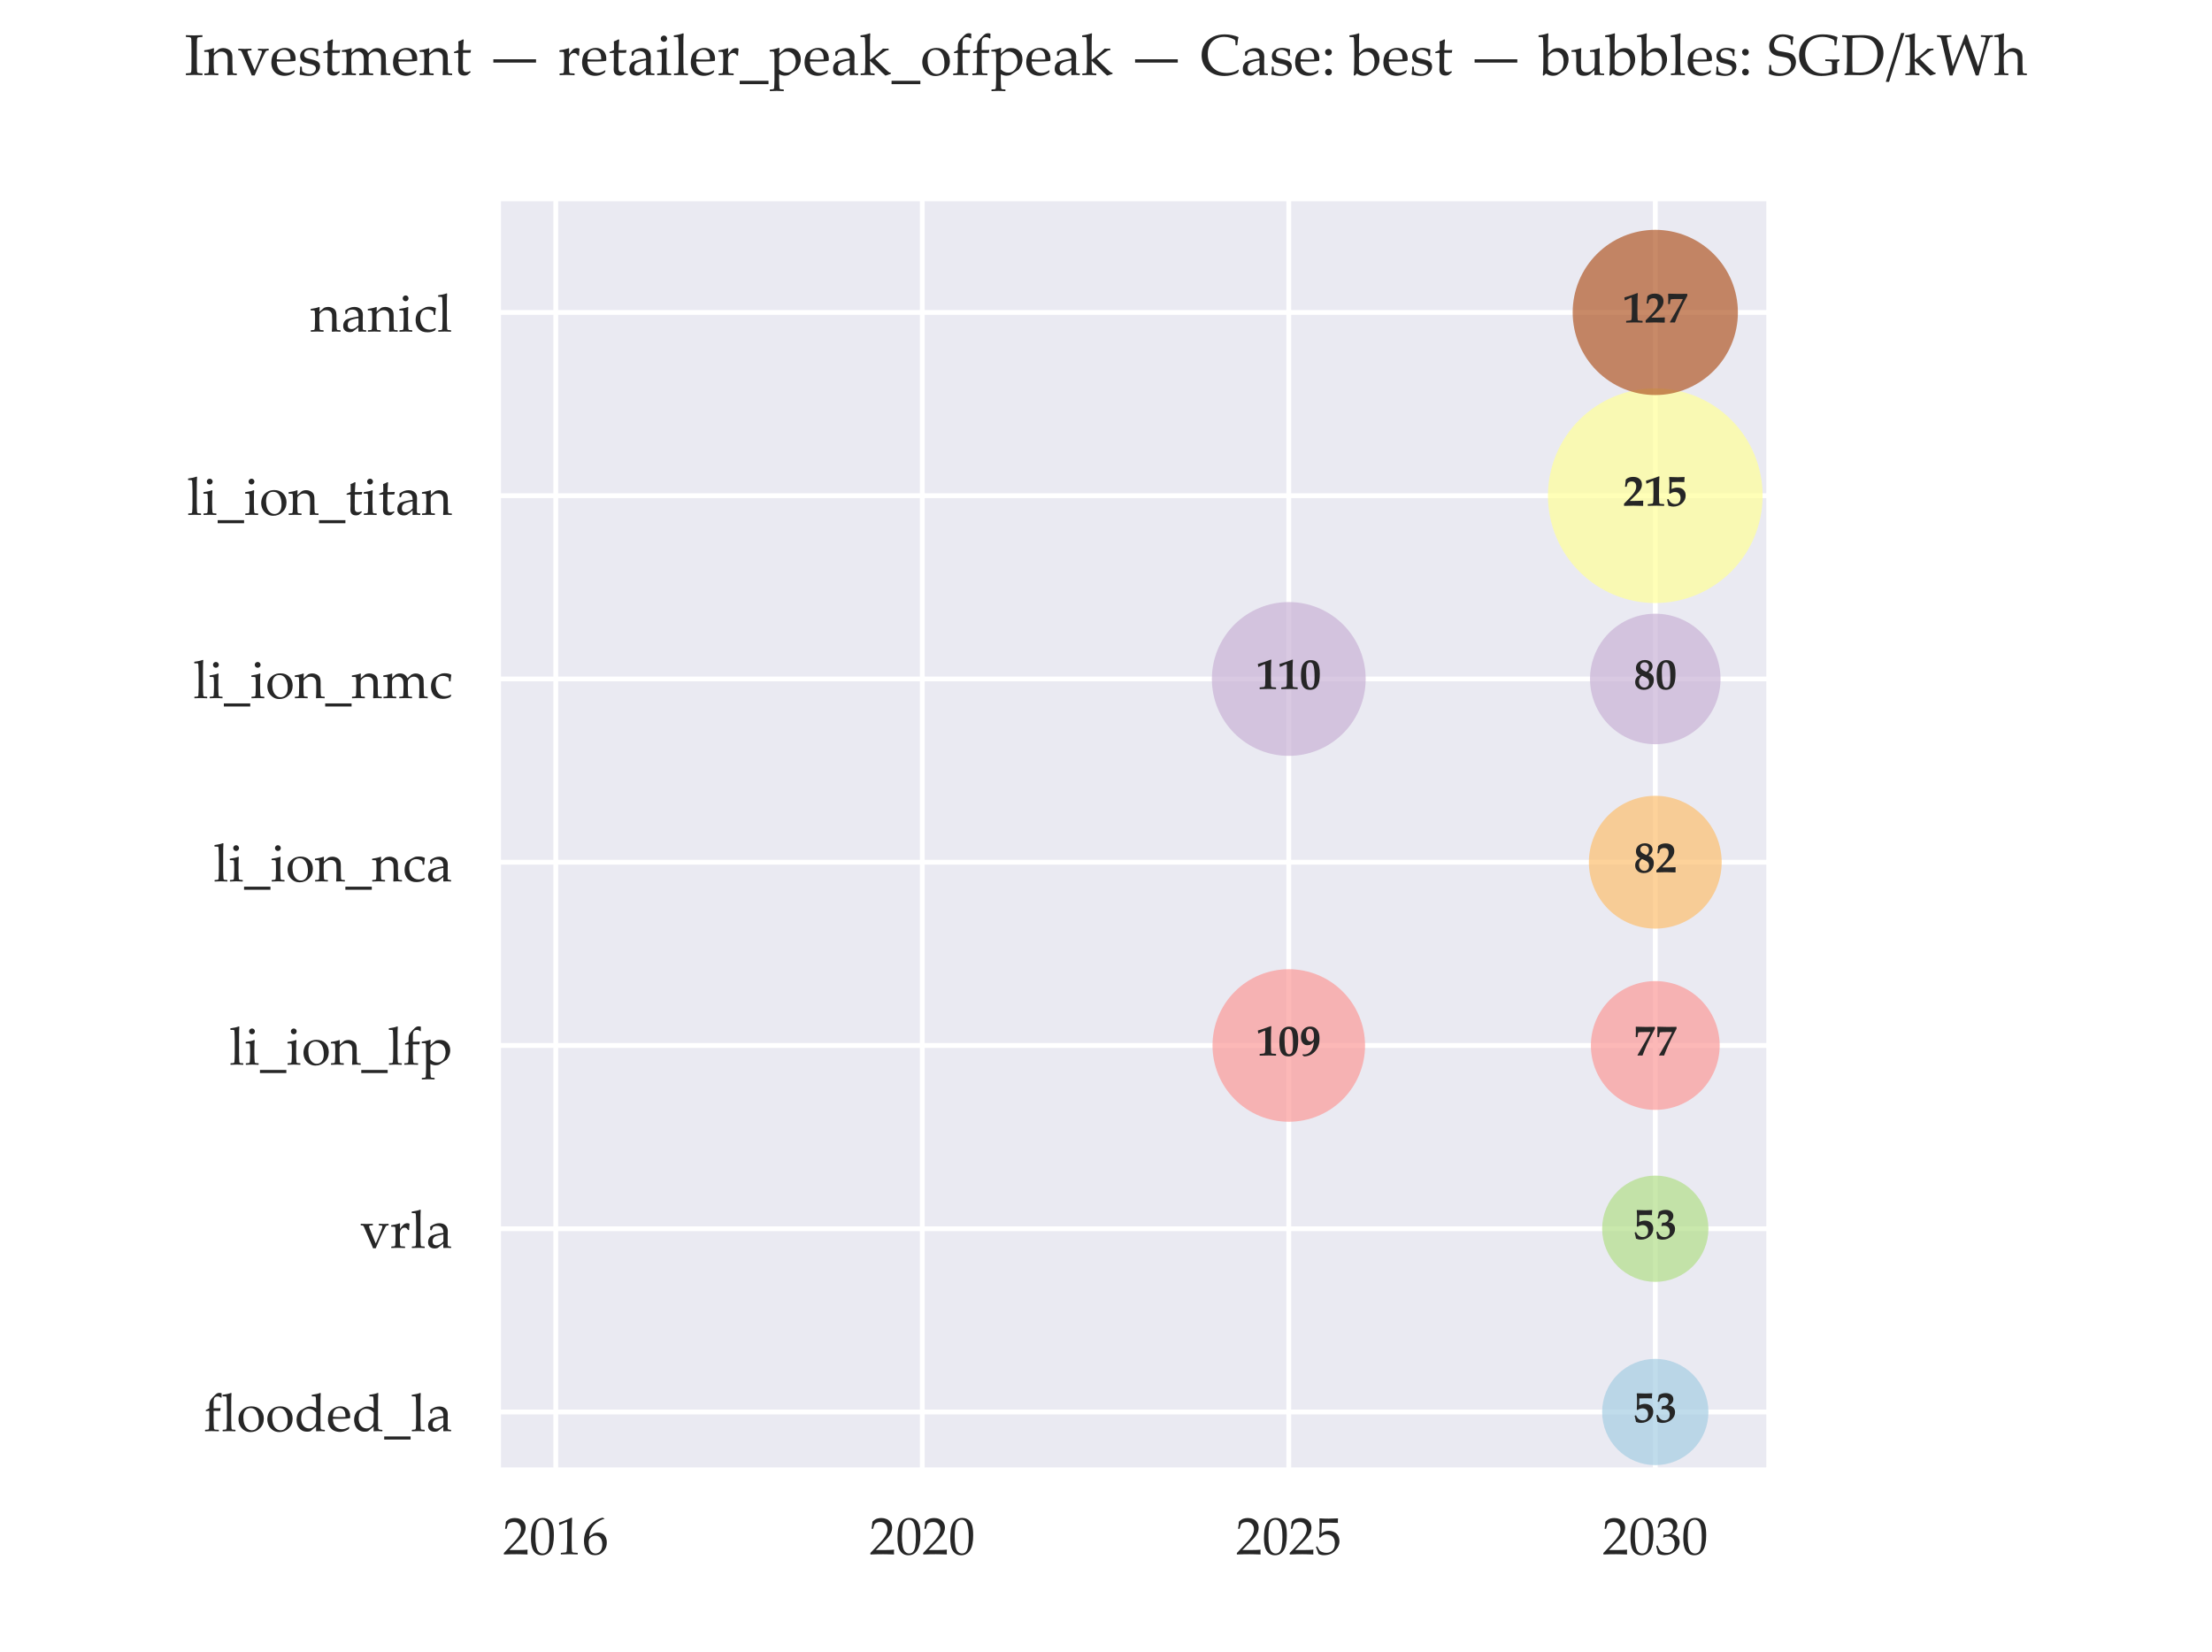 <?xml version="1.0" encoding="utf-8" standalone="no"?>
<!DOCTYPE svg PUBLIC "-//W3C//DTD SVG 1.1//EN"
  "http://www.w3.org/Graphics/SVG/1.1/DTD/svg11.dtd">
<!-- Created with matplotlib (https://matplotlib.org/) -->
<svg height="344.16pt" version="1.1" viewBox="0 0 460.8 344.16" width="460.8pt" xmlns="http://www.w3.org/2000/svg" xmlns:xlink="http://www.w3.org/1999/xlink">
 <defs>
  <style type="text/css">
*{stroke-linecap:butt;stroke-linejoin:round;}
  </style>
 </defs>
 <g id="figure_1">
  <g id="patch_1">
   <path d="M 0 344.16 
L 460.8 344.16 
L 460.8 0 
L 0 0 
z
" style="fill:#ffffff;"/>
  </g>
  <g id="axes_1">
   <g id="patch_2">
    <path d="M 103.739 306.302 
L 368.581 306.302 
L 368.581 41.299 
L 103.739 41.299 
z
" style="fill:#eaeaf2;"/>
   </g>
   <g id="matplotlib.axis_1">
    <g id="xtick_1">
     <g id="line2d_1">
      <path clip-path="url(#p642b2c0c87)" d="M 115.777 306.302 
L 115.777 41.299 
" style="fill:none;stroke:#ffffff;stroke-linecap:round;"/>
     </g>
     <g id="text_1">
      <!-- 2016 -->
      <defs>
       <path d="M 2.25 -0.484 
L 1.656 0 
L 1.656 2.25 
L 18.016 19.578 
Q 28.125 30.281 31.094 36.141 
Q 34.078 42 34.078 47.078 
Q 34.078 53.031 30.469 56.984 
Q 26.859 60.938 20.703 60.938 
Q 16.75 60.938 13.812 59.719 
Q 10.891 58.5 9.891 56.984 
Q 8.891 55.469 6.984 48.484 
L 6.547 48.094 
L 4.547 48.094 
L 4.047 48.531 
Q 5.172 55.125 5.609 61.578 
Q 10.203 66.062 14.188 67.312 
Q 18.172 68.562 22.516 68.562 
Q 27.688 68.562 32.422 66.609 
Q 37.156 64.656 40.031 60.281 
Q 42.922 55.906 42.922 50.141 
Q 42.922 45.844 41.234 41.516 
Q 39.547 37.203 36.297 33.172 
Q 33.062 29.156 27.438 23.531 
L 12.203 8.016 
L 31.5 8.016 
Q 40.375 8.016 46.297 8.641 
L 46.625 8.25 
Q 46.344 6.594 46.344 3.906 
Q 46.344 1.469 46.625 0.047 
L 46.297 -0.484 
Q 42.781 -0.297 35.5 -0.141 
Q 28.219 0 25.875 0 
Q 21.141 0 13.125 -0.125 
Q 5.125 -0.25 2.25 -0.484 
z
" id="PalatinoLinotype-Roman-50"/>
       <path d="M 3.031 29.828 
Q 3.031 38.531 3.906 45.484 
Q 4.781 52.438 7.781 57.875 
Q 10.797 63.328 15.312 66.031 
Q 19.828 68.75 25.594 68.75 
Q 32.125 68.75 37.078 65.375 
Q 42.047 62.016 44.219 55.031 
Q 46.391 48.047 46.391 36.031 
Q 46.391 16.5 40.406 7.266 
Q 34.422 -1.953 23.828 -1.953 
Q 18.5 -1.953 14.422 0.344 
Q 10.359 2.641 7.734 6.984 
Q 5.125 11.328 4.078 17.234 
Q 3.031 23.141 3.031 29.828 
z
M 11.422 32.672 
Q 11.422 23.391 12.812 15.766 
Q 14.203 8.156 17.453 4.812 
Q 20.703 1.469 25.203 1.469 
Q 29.547 1.469 32.453 4.438 
Q 35.359 7.422 36.688 14.641 
Q 38.031 21.875 38.031 32.516 
Q 38.031 49.219 34.859 57.219 
Q 31.688 65.234 24.359 65.234 
Q 17.969 65.234 14.688 59.031 
Q 11.422 52.828 11.422 32.672 
z
" id="PalatinoLinotype-Roman-48"/>
       <path d="M 7.469 55.172 
L 6.594 55.469 
L 6.109 59.469 
L 6.594 59.969 
Q 11.469 61.375 18.938 64.5 
Q 26.422 67.625 29.641 69.281 
L 30.906 68.797 
Q 30.125 47.406 30.125 43.109 
L 30.125 25 
Q 30.125 18.312 30.266 12.422 
Q 30.422 6.547 30.703 5.484 
Q 31 4.438 31.703 3.844 
Q 32.422 3.266 33.688 3.094 
Q 34.969 2.938 41.266 2.594 
L 41.609 2.203 
L 41.609 0 
L 41.266 -0.391 
Q 30.562 0 26.172 0 
Q 22.859 0 9.906 -0.391 
L 9.578 0 
L 9.578 2.203 
L 9.969 2.594 
Q 17.281 3.125 18.328 3.359 
Q 19.391 3.609 19.953 4.219 
Q 20.516 4.828 20.844 6.531 
Q 21.188 8.25 21.406 16.641 
Q 21.625 25.047 21.625 25.25 
L 21.625 44.484 
Q 21.625 58.641 21.547 59.859 
Q 21.484 61.078 20.703 61.078 
Q 20.516 61.078 20.172 60.984 
Q 19.828 60.891 18.016 60.109 
L 13.188 57.953 
Q 10.156 56.641 7.469 55.172 
z
" id="PalatinoLinotype-Roman-49"/>
       <path d="M 42.188 67.531 
L 42.188 66.938 
Q 36.859 65.828 30.047 61.625 
Q 23.25 57.422 18.609 50.344 
Q 13.969 43.266 13.234 33.25 
Q 14.891 34.422 17.047 36.078 
Q 19.828 38.188 21.109 38.969 
Q 22.406 39.75 24.578 40.328 
Q 26.766 40.922 29.594 40.922 
Q 34.625 40.922 38.625 38.688 
Q 42.625 36.469 44.625 32.141 
Q 46.625 27.828 46.625 22.078 
Q 46.625 13.922 42.672 8.422 
Q 38.719 2.938 34.266 0.562 
Q 29.828 -1.812 24.078 -1.812 
Q 14.266 -1.812 8.844 5.531 
Q 3.422 12.891 3.422 24.656 
Q 3.422 32.469 5.688 39.672 
Q 7.953 46.875 12.594 52.703 
Q 17.234 58.547 24.438 63.078 
Q 31.641 67.625 38.625 69.234 
z
M 12.312 20.953 
Q 12.312 16.109 13.703 11.375 
Q 15.094 6.641 18.156 4.047 
Q 21.234 1.469 25.391 1.469 
Q 28.953 1.469 31.984 3.469 
Q 35.016 5.469 36.594 9.734 
Q 38.188 14.016 38.188 18.75 
Q 38.188 23.484 36.625 27.219 
Q 35.062 30.953 32.078 33.031 
Q 29.109 35.109 25.141 35.109 
Q 22.219 35.109 19.281 33.688 
Q 16.359 32.281 14.766 30.469 
Q 13.188 28.656 12.75 26.625 
Q 12.312 24.609 12.312 20.953 
z
" id="PalatinoLinotype-Roman-54"/>
      </defs>
      <g style="fill:#262626;" transform="translate(104.777 323.757)scale(0.11 -0.11)">
       <use xlink:href="#PalatinoLinotype-Roman-50"/>
       <use x="50" xlink:href="#PalatinoLinotype-Roman-48"/>
       <use x="100" xlink:href="#PalatinoLinotype-Roman-49"/>
       <use x="150" xlink:href="#PalatinoLinotype-Roman-54"/>
      </g>
     </g>
    </g>
    <g id="xtick_2">
     <g id="line2d_2">
      <path clip-path="url(#p642b2c0c87)" d="M 192.126 306.302 
L 192.126 41.299 
" style="fill:none;stroke:#ffffff;stroke-linecap:round;"/>
     </g>
     <g id="text_2">
      <!-- 2020 -->
      <g style="fill:#262626;" transform="translate(181.126 323.757)scale(0.11 -0.11)">
       <use xlink:href="#PalatinoLinotype-Roman-50"/>
       <use x="50" xlink:href="#PalatinoLinotype-Roman-48"/>
       <use x="100" xlink:href="#PalatinoLinotype-Roman-50"/>
       <use x="150" xlink:href="#PalatinoLinotype-Roman-48"/>
      </g>
     </g>
    </g>
    <g id="xtick_3">
     <g id="line2d_3">
      <path clip-path="url(#p642b2c0c87)" d="M 268.476 306.302 
L 268.476 41.299 
" style="fill:none;stroke:#ffffff;stroke-linecap:round;"/>
     </g>
     <g id="text_3">
      <!-- 2025 -->
      <defs>
       <path d="M 6.391 0.688 
Q 5.219 4.5 1.562 13.281 
L 1.656 13.922 
L 3.375 14.891 
L 3.953 14.75 
Q 8.016 7.375 9.016 6.375 
Q 10.016 5.375 13.578 4.031 
Q 17.141 2.688 21.094 2.688 
Q 26.031 2.688 29.828 4.828 
Q 33.641 6.984 35.5 11.172 
Q 37.359 15.375 37.359 20.703 
Q 37.359 25.922 35.516 29.703 
Q 33.688 33.5 29.922 35.453 
Q 26.172 37.406 21.828 37.406 
Q 19.094 37.406 16.875 36.672 
Q 14.656 35.938 13.156 34.781 
Q 11.672 33.641 9.625 31.391 
L 7.625 31.984 
L 8.156 42.484 
Q 8.344 45.453 8.344 48.484 
L 8.344 57.172 
Q 8.344 61.078 8.109 64.656 
Q 7.953 66.844 7.953 67.438 
L 8.594 67.922 
Q 16.062 67.328 25.641 67.328 
Q 32.906 67.328 43.062 67.922 
L 43.266 67.438 
Q 42.922 65.047 42.922 62.984 
Q 42.922 61.969 43.062 59.578 
L 42.578 59.281 
Q 37.016 59.672 27.641 59.672 
Q 14.891 59.672 12.844 59.578 
Q 12.109 53.812 11.812 39.266 
Q 15.828 42.188 19.047 43.234 
Q 22.266 44.281 26.031 44.281 
Q 31.344 44.281 36.219 41.844 
Q 41.109 39.406 43.531 34.766 
Q 45.953 30.125 45.953 24.75 
Q 45.953 14.844 37.766 6.516 
Q 29.594 -1.812 16.844 -1.812 
Q 13.422 -1.812 11.203 -1.219 
Q 8.984 -0.641 6.391 0.688 
z
" id="PalatinoLinotype-Roman-53"/>
      </defs>
      <g style="fill:#262626;" transform="translate(257.476 323.757)scale(0.11 -0.11)">
       <use xlink:href="#PalatinoLinotype-Roman-50"/>
       <use x="50" xlink:href="#PalatinoLinotype-Roman-48"/>
       <use x="100" xlink:href="#PalatinoLinotype-Roman-50"/>
       <use x="150" xlink:href="#PalatinoLinotype-Roman-53"/>
      </g>
     </g>
    </g>
    <g id="xtick_4">
     <g id="line2d_4">
      <path clip-path="url(#p642b2c0c87)" d="M 344.826 306.302 
L 344.826 41.299 
" style="fill:none;stroke:#ffffff;stroke-linecap:round;"/>
     </g>
     <g id="text_4">
      <!-- 2030 -->
      <defs>
       <path d="M 5.078 1.125 
Q 4.203 6.891 1.812 14.984 
L 2.047 15.719 
L 3.859 16.406 
L 4.547 16.062 
Q 6.25 11.578 8.203 8.641 
Q 10.156 5.719 13.812 4.156 
Q 17.484 2.594 21.734 2.594 
Q 27.094 2.594 30.25 4.828 
Q 33.406 7.078 35.109 10.938 
Q 36.812 14.797 36.812 19.625 
Q 36.812 26.125 33.422 29.828 
Q 30.031 33.547 24.031 33.547 
Q 21.969 33.547 20.359 33.156 
Q 18.75 32.766 15.375 31.391 
L 14.844 31.891 
L 15.922 37.203 
Q 19.875 36.969 21.188 36.969 
Q 26.906 36.969 30.25 41.016 
Q 33.594 45.062 33.594 50.594 
Q 33.594 55.422 30.094 58.688 
Q 26.609 61.969 21.484 61.969 
Q 18.109 61.969 15.109 60.594 
Q 12.109 59.234 10.156 57.281 
Q 9.328 55.609 7.516 50.734 
L 7.031 50.297 
L 4.828 50.297 
L 4.438 50.734 
L 7.375 62.062 
Q 13.484 68.953 23.922 68.953 
Q 31.891 68.953 36.797 64.719 
Q 41.703 60.5 41.703 54.109 
Q 41.703 49.219 38.812 45.141 
Q 35.938 41.062 30.812 37.453 
Q 39.266 36.422 42.703 32.391 
Q 46.141 28.375 46.141 22.656 
Q 46.141 13.281 37.641 5.781 
Q 29.156 -1.703 18.016 -1.703 
Q 14.703 -1.703 11.812 -1.141 
Q 8.938 -0.594 5.078 1.125 
z
" id="PalatinoLinotype-Roman-51"/>
      </defs>
      <g style="fill:#262626;" transform="translate(333.826 323.757)scale(0.11 -0.11)">
       <use xlink:href="#PalatinoLinotype-Roman-50"/>
       <use x="50" xlink:href="#PalatinoLinotype-Roman-48"/>
       <use x="100" xlink:href="#PalatinoLinotype-Roman-51"/>
       <use x="150" xlink:href="#PalatinoLinotype-Roman-48"/>
      </g>
     </g>
    </g>
   </g>
   <g id="matplotlib.axis_2">
    <g id="ytick_1">
     <g id="line2d_5">
      <path clip-path="url(#p642b2c0c87)" d="M 103.739 294.131 
L 368.581 294.131 
" style="fill:none;stroke:#ffffff;stroke-linecap:round;"/>
     </g>
     <g id="text_5">
      <!-- flooded_la -->
      <defs>
       <path d="M 28.125 2.484 
L 28.516 2.094 
L 28.516 0.047 
L 28.125 -0.391 
Q 26.609 -0.391 22.406 -0.203 
Q 18.609 0 14.547 0 
Q 9.281 0 2.781 -0.391 
L 2.391 0.047 
L 2.391 2.094 
L 2.781 2.484 
Q 7.516 2.781 8.156 2.922 
Q 8.797 3.078 9.234 3.531 
Q 9.672 4 9.844 4.953 
Q 10.016 5.906 10.234 11.25 
Q 10.453 16.609 10.453 19.344 
L 10.453 38.188 
L 4.156 37.844 
L 3.719 38.234 
L 3.719 39.453 
L 4.047 39.938 
L 10.453 43.219 
L 10.453 46.141 
Q 10.453 51.031 10.891 53.547 
Q 11.328 56.062 12.516 58.172 
Q 13.719 60.297 16.688 63.547 
Q 19.672 66.797 21.922 68.875 
Q 24.172 70.953 25.828 71.656 
Q 27.484 72.359 29.734 72.359 
Q 31.594 72.359 33.734 71.625 
L 33.688 63.625 
L 32.562 63.188 
Q 29.828 65.625 26.219 65.625 
Q 23.688 65.625 21.828 64.578 
Q 19.969 63.531 19.281 61.156 
Q 18.609 58.797 18.609 53.328 
L 18.609 43.219 
L 23.828 43.219 
Q 27.875 43.219 31.5 43.5 
L 31.938 42.969 
L 31.062 38.672 
L 30.609 38.188 
Q 29.156 38.234 28.719 38.234 
L 22.359 38.281 
L 18.609 38.281 
L 18.609 18.609 
Q 18.609 17.047 18.828 11.453 
Q 19.047 5.859 19.234 4.875 
Q 19.438 3.906 19.891 3.469 
Q 20.359 3.031 21.406 2.828 
Q 22.469 2.641 28.125 2.484 
z
" id="PalatinoLinotype-Roman-102"/>
       <path d="M 18.266 72.312 
L 19.188 71.734 
Q 18.656 66.109 18.656 49.219 
L 18.656 18.609 
Q 18.656 17.531 18.844 11.688 
Q 19.047 5.859 19.266 4.875 
Q 19.484 3.906 19.922 3.469 
Q 20.359 3.031 20.984 2.906 
Q 21.625 2.781 26.266 2.484 
L 26.703 2.094 
L 26.703 0.047 
L 26.312 -0.391 
Q 20.219 0 14.547 0 
Q 8.938 0 2.828 -0.391 
L 2.391 0.047 
L 2.391 2.094 
L 2.828 2.484 
Q 7.562 2.781 8.172 2.922 
Q 8.797 3.078 9.25 3.531 
Q 9.719 4 9.891 4.953 
Q 10.062 5.906 10.281 11.25 
Q 10.5 16.609 10.5 19.344 
L 10.5 44.625 
L 10.297 54.984 
Q 10.156 60.406 9.984 62.5 
Q 9.812 64.594 9.516 64.984 
Q 9.234 65.375 8.5 65.562 
Q 7.766 65.766 2.594 65.766 
L 2.156 66.219 
L 2.156 68.266 
L 2.547 68.703 
Q 11.859 69.781 18.266 72.312 
z
" id="PalatinoLinotype-Roman-108"/>
       <path d="M 3.328 22.359 
Q 3.328 28.172 5.719 33.562 
Q 8.109 38.969 14.031 42.891 
Q 19.969 46.828 28.125 46.828 
Q 38.375 46.828 44.812 40.359 
Q 51.266 33.891 51.266 23.734 
Q 51.266 12.547 43.859 5.312 
Q 36.469 -1.906 26.031 -1.906 
Q 19.188 -1.906 13.812 1.781 
Q 8.453 5.469 5.891 10.781 
Q 3.328 16.109 3.328 22.359 
z
M 12.547 25.734 
Q 12.547 18.891 14.297 13.5 
Q 16.062 8.109 19.875 4.828 
Q 23.688 1.562 28.562 1.562 
Q 34.328 1.562 38.078 6.125 
Q 41.844 10.688 41.844 19.875 
Q 41.844 30.281 37.766 36.922 
Q 33.688 43.562 26.031 43.562 
Q 19.672 43.562 16.109 38.969 
Q 12.547 34.375 12.547 25.734 
z
M 27.344 49.609 
z
M 26.609 -2.938 
z
" id="PalatinoLinotype-Roman-111"/>
       <path d="M 32.859 66.219 
L 32.859 68.266 
L 33.25 68.703 
Q 42.578 69.781 48.969 72.312 
L 49.906 71.734 
Q 49.359 66.109 49.359 49.219 
L 49.359 17.234 
Q 49.359 12.312 49.531 8.625 
Q 49.703 4.938 50.141 4.25 
Q 50.594 3.562 51.594 3.125 
Q 52.594 2.688 57.281 2.297 
L 57.719 1.906 
L 57.719 0.047 
L 57.281 -0.391 
Q 52 -0.047 49.078 -0.047 
Q 46.438 -0.047 41.547 -0.391 
L 41.016 0.141 
Q 41.156 4.938 41.156 6.844 
Q 41.156 7.078 41.219 8.688 
Q 38.531 6.734 35.844 4.344 
Q 31.891 0.828 30.672 -0.047 
Q 28.422 -1.172 24.266 -1.172 
Q 17.531 -1.172 12.812 2.141 
Q 8.109 5.469 6.109 10.609 
Q 4.109 15.766 4.109 21.188 
Q 4.109 26.703 6.172 31.812 
Q 8.25 36.922 12.078 39.266 
Q 15.922 41.609 20.438 44.109 
Q 24.953 46.625 29.391 46.625 
Q 35.594 46.625 41.219 43.562 
L 41.016 54.438 
Q 40.922 60.109 40.719 62.328 
Q 40.531 64.547 40.234 64.953 
Q 39.938 65.375 39.234 65.562 
Q 38.531 65.766 33.297 65.766 
z
M 41.219 35.203 
Q 38.188 38.625 34.5 40.422 
Q 30.812 42.234 27.094 42.234 
Q 23 42.234 19.453 40.016 
Q 15.922 37.797 14.359 33.422 
Q 12.797 29.047 12.797 23.922 
Q 12.797 15.375 17.109 10.203 
Q 21.438 5.031 27.984 5.031 
Q 31.547 5.031 34.297 6.656 
Q 37.062 8.297 38.844 11.078 
Q 40.625 13.875 40.922 16.656 
Q 41.219 19.438 41.219 26.859 
z
" id="PalatinoLinotype-Roman-100"/>
       <path d="M 43.172 7.172 
L 41.609 3.656 
Q 36.531 0.391 32.547 -0.578 
Q 28.562 -1.562 25.438 -1.562 
Q 19.578 -1.562 14.328 0.734 
Q 9.078 3.031 5.781 8.5 
Q 2.484 13.969 2.484 21.688 
Q 2.484 26.812 3.75 30.938 
Q 5.031 35.062 6.422 37.062 
Q 7.812 39.062 11.125 41.5 
Q 14.453 43.953 18.156 45.406 
Q 21.875 46.875 26.172 46.875 
Q 32.031 46.875 36.5 44.109 
Q 40.969 41.359 42.766 37.062 
Q 44.578 32.766 44.578 27.938 
Q 44.578 26.422 44.438 25 
L 43.891 24.469 
Q 40.578 23.734 34.953 23.484 
Q 29.344 23.25 27.547 23.25 
L 11.859 23.25 
Q 11.969 13.141 16.938 8.344 
Q 21.922 3.562 29.156 3.562 
Q 32.562 3.562 35.719 4.734 
Q 38.875 5.906 42.391 8.016 
z
M 11.859 27.156 
Q 12.75 27 18.625 26.797 
Q 24.516 26.609 27.344 26.609 
Q 34.125 26.609 35.594 26.859 
Q 35.641 28.031 35.641 28.656 
Q 35.641 36.234 32.562 39.922 
Q 29.5 43.609 24.172 43.609 
Q 18.359 43.609 15.109 39.453 
Q 11.859 35.297 11.859 27.156 
z
M 25.484 49.609 
z
M 24.906 -2.938 
z
" id="PalatinoLinotype-Roman-101"/>
       <path d="M 0 -16.016 
L 0 -10.156 
L 50 -10.156 
L 50 -16.016 
z
" id="PalatinoLinotype-Roman-95"/>
       <path d="M 10.359 33.109 
L 8.453 33.594 
L 8.062 34.078 
L 8.062 40.141 
Q 16.75 46.578 24.953 46.578 
Q 30.562 46.578 34.266 44.484 
Q 37.984 42.391 39.641 39.234 
Q 41.312 36.078 41.312 31.891 
L 41.062 22.078 
L 41.062 7.516 
Q 41.062 4.547 41.469 3.906 
Q 41.891 3.266 42.422 3.047 
Q 42.969 2.828 44.438 2.688 
L 47.219 2.438 
L 47.609 2 
L 47.609 0.047 
L 47.219 -0.344 
Q 43.656 -0.047 40.578 -0.047 
Q 37.641 -0.047 33.547 -0.344 
L 32.812 0.344 
L 33.016 8.203 
L 22.359 -0.094 
Q 19.672 -1.219 16.5 -1.219 
Q 12.594 -1.219 9.781 0.188 
Q 6.984 1.609 5.484 4.141 
Q 4 6.688 4 10.297 
Q 4 17.484 8.484 21.5 
Q 12.984 25.531 33.016 28.375 
Q 33.016 35.594 29.781 38.547 
Q 26.562 41.5 21.141 41.5 
Q 18.312 41.5 15.984 40.672 
Q 13.672 39.844 13.328 39.328 
Q 12.984 38.812 10.688 33.344 
z
M 33.016 25.391 
Q 19.344 23.094 15.969 20.453 
Q 12.594 17.828 12.594 12.312 
Q 12.594 4.688 20.172 4.688 
Q 26.656 4.688 33.016 12.203 
z
M 24.703 49.609 
z
M 23.688 -2.938 
z
" id="PalatinoLinotype-Roman-97"/>
      </defs>
      <g style="fill:#262626;" transform="translate(42.454 298.108)scale(0.11 -0.11)">
       <use xlink:href="#PalatinoLinotype-Roman-102"/>
       <use x="33.301" xlink:href="#PalatinoLinotype-Roman-108"/>
       <use x="62.402" xlink:href="#PalatinoLinotype-Roman-111"/>
       <use x="116.992" xlink:href="#PalatinoLinotype-Roman-111"/>
       <use x="171.582" xlink:href="#PalatinoLinotype-Roman-100"/>
       <use x="232.666" xlink:href="#PalatinoLinotype-Roman-101"/>
       <use x="280.566" xlink:href="#PalatinoLinotype-Roman-100"/>
       <use x="341.65" xlink:href="#PalatinoLinotype-Roman-95"/>
       <use x="391.65" xlink:href="#PalatinoLinotype-Roman-108"/>
       <use x="420.752" xlink:href="#PalatinoLinotype-Roman-97"/>
      </g>
     </g>
    </g>
    <g id="ytick_2">
     <g id="line2d_6">
      <path clip-path="url(#p642b2c0c87)" d="M 103.739 255.956 
L 368.581 255.956 
" style="fill:none;stroke:#ffffff;stroke-linecap:round;"/>
     </g>
     <g id="text_6">
      <!-- vrla -->
      <defs>
       <path d="M 24.906 -0.875 
L 21.875 6.781 
L 18.266 15.141 
L 8.25 38.422 
Q 7.281 40.719 6.516 41.453 
Q 5.766 42.188 4.984 42.328 
Q 4.203 42.484 1.859 42.578 
L 1.469 42.969 
L 1.469 45.062 
L 1.906 45.516 
Q 8.734 45.172 12.75 45.172 
Q 18.406 45.172 24.125 45.516 
L 24.516 45.125 
L 24.516 42.969 
L 24.125 42.578 
Q 19.047 42.438 18.219 41.875 
Q 17.391 41.312 17.391 40.438 
Q 17.391 38.969 19.344 34.125 
L 25.297 19.281 
L 29.984 8.203 
L 34.859 19.281 
L 38.922 29.344 
Q 41.266 35.062 41.938 37.453 
Q 42.625 39.844 42.625 40.625 
Q 42.625 41.547 41.547 41.969 
Q 40.484 42.391 36.141 42.578 
L 35.75 42.969 
L 35.75 45.062 
L 36.188 45.516 
Q 42.234 45.172 45.266 45.172 
Q 47.797 45.172 53.953 45.516 
L 54.391 45.062 
L 54.391 42.969 
L 54 42.578 
Q 51.125 42.328 50.172 41.734 
Q 49.219 41.156 48.312 39.469 
Q 47.406 37.797 43.109 29 
L 38.422 19 
Q 37.25 16.453 29.984 -0.875 
z
" id="PalatinoLinotype-Roman-118"/>
       <path d="M 18.75 46.531 
L 19.672 45.906 
Q 19.391 43.062 19.234 35.844 
L 22.906 40.484 
Q 24.703 42.781 26.094 44.016 
Q 27.484 45.266 29.344 45.938 
Q 31.203 46.625 33.156 46.625 
Q 35.297 46.625 37.203 45.75 
L 37.547 45.062 
Q 36.766 38.578 36.672 33.641 
L 34.469 33.641 
Q 32.516 38.141 28.172 38.141 
Q 25.141 38.141 22.891 36.203 
Q 20.656 34.281 19.891 31.375 
Q 19.141 28.469 19.141 24.031 
L 19.141 18.609 
Q 19.141 17.141 19.328 11.422 
Q 19.531 5.719 19.75 4.828 
Q 19.969 3.953 20.438 3.531 
Q 20.906 3.125 21.656 2.969 
Q 22.406 2.828 28.609 2.484 
L 29.047 2.094 
L 29.047 0.047 
L 28.609 -0.391 
Q 22.125 0 15.047 0 
Q 9.422 0 3.328 -0.391 
L 2.875 0.047 
L 2.875 2.094 
L 3.328 2.484 
Q 8.062 2.781 8.672 2.922 
Q 9.281 3.078 9.734 3.531 
Q 10.203 4 10.375 4.953 
Q 10.547 5.906 10.766 11.25 
Q 10.984 16.609 10.984 19.344 
L 10.984 28.953 
Q 10.984 30.906 10.781 34.266 
Q 10.594 37.641 10.469 38.422 
Q 10.359 39.203 9.719 39.562 
Q 9.078 39.938 7.172 39.938 
L 3.078 39.984 
L 2.641 40.375 
L 2.641 42.484 
L 3.031 42.875 
Q 12.359 44 18.75 46.531 
z
" id="PalatinoLinotype-Roman-114"/>
      </defs>
      <g style="fill:#262626;" transform="translate(74.976 259.933)scale(0.11 -0.11)">
       <use xlink:href="#PalatinoLinotype-Roman-118"/>
       <use x="56.494" xlink:href="#PalatinoLinotype-Roman-114"/>
       <use x="95.996" xlink:href="#PalatinoLinotype-Roman-108"/>
       <use x="125.098" xlink:href="#PalatinoLinotype-Roman-97"/>
      </g>
     </g>
    </g>
    <g id="ytick_3">
     <g id="line2d_7">
      <path clip-path="url(#p642b2c0c87)" d="M 103.739 217.781 
L 368.581 217.781 
" style="fill:none;stroke:#ffffff;stroke-linecap:round;"/>
     </g>
     <g id="text_7">
      <!-- li_ion_lfp -->
      <defs>
       <path d="M 14.062 68.359 
Q 16.359 68.359 17.969 66.75 
Q 19.578 65.141 19.578 62.844 
Q 19.578 60.594 17.969 58.984 
Q 16.359 57.375 14.062 57.375 
Q 11.812 57.375 10.172 58.953 
Q 8.547 60.547 8.547 62.844 
Q 8.547 65.141 10.172 66.75 
Q 11.812 68.359 14.062 68.359 
z
M 18.219 46.531 
L 19.141 45.906 
Q 18.609 39.5 18.609 29.641 
L 18.609 18.609 
Q 18.609 17.531 18.797 11.688 
Q 19 5.859 19.219 4.875 
Q 19.438 3.906 19.875 3.469 
Q 20.312 3.031 20.938 2.906 
Q 21.578 2.781 26.219 2.484 
L 26.656 2.094 
L 26.656 0.047 
L 26.266 -0.391 
Q 20.172 0 14.5 0 
Q 8.891 0 2.781 -0.391 
L 2.344 0.047 
L 2.344 2.094 
L 2.781 2.484 
Q 7.516 2.781 8.125 2.922 
Q 8.734 3.078 9.203 3.531 
Q 9.672 4 9.844 4.953 
Q 10.016 5.906 10.234 11.25 
Q 10.453 16.609 10.453 19.344 
L 10.453 28.953 
Q 10.453 30.906 10.25 34.266 
Q 10.062 37.641 9.938 38.422 
Q 9.812 39.203 9.172 39.562 
Q 8.547 39.938 6.641 39.938 
L 2.547 39.984 
L 2.094 40.375 
L 2.094 42.484 
L 2.484 42.875 
Q 11.812 44 18.219 46.531 
z
M 14.406 -2.938 
z
" id="PalatinoLinotype-Roman-105"/>
       <path d="M 16.703 46.531 
L 17.625 45.906 
Q 17.328 42.625 17.234 37.312 
Q 21.141 40.531 24.656 43.844 
Q 25.688 44.781 26.578 45.219 
Q 27.484 45.656 29.578 46.141 
Q 31.688 46.625 33.891 46.625 
Q 37.594 46.625 41.078 45.109 
Q 44.578 43.609 46.359 41.531 
Q 48.141 39.453 48.828 36.625 
Q 49.516 33.797 49.516 29.641 
L 49.516 21.047 
Q 49.516 20.219 49.75 8.891 
Q 49.859 4.25 50.781 3.359 
Q 51.703 2.484 56.844 2.484 
L 57.234 2.094 
L 57.234 0 
L 56.844 -0.391 
Q 50.641 0 48.438 0 
Q 47.172 0 41.312 -0.391 
L 40.719 0.141 
Q 41.359 6.5 41.359 16.703 
L 41.359 23.094 
Q 41.359 28.859 41.094 31.391 
Q 40.828 33.938 39.453 36.016 
Q 38.094 38.094 35.797 39.234 
Q 33.5 40.375 30.328 40.375 
Q 27.781 40.375 25.969 39.859 
Q 24.172 39.359 21.922 37.766 
Q 19.672 36.188 18.594 34.797 
Q 17.531 33.406 17.312 32.203 
Q 17.094 31 17.094 27.094 
L 17.094 18.609 
Q 17.094 17.531 17.281 11.688 
Q 17.484 5.859 17.703 4.875 
Q 17.922 3.906 18.359 3.469 
Q 18.797 3.031 19.422 2.906 
Q 20.062 2.781 24.703 2.484 
L 25.141 2.094 
L 25.141 0.047 
L 24.75 -0.391 
Q 18.656 0 12.984 0 
Q 7.375 0 1.266 -0.391 
L 0.828 0.047 
L 0.828 2.094 
L 1.266 2.484 
Q 6 2.781 6.609 2.922 
Q 7.234 3.078 7.688 3.531 
Q 8.156 4 8.328 4.953 
Q 8.5 5.906 8.719 11.25 
Q 8.938 16.609 8.938 19.344 
L 8.938 28.953 
Q 8.938 30.906 8.734 34.266 
Q 8.547 37.641 8.422 38.422 
Q 8.297 39.203 7.656 39.562 
Q 7.031 39.938 5.125 39.938 
L 1.031 39.984 
L 0.594 40.375 
L 0.594 42.484 
L 0.984 42.875 
Q 10.297 44 16.703 46.531 
z
" id="PalatinoLinotype-Roman-110"/>
       <path d="M 18.062 47.125 
L 19 46.531 
Q 18.5 40.969 18.453 36.672 
Q 25.094 42.719 27.703 44.672 
Q 30.328 46.625 36.719 46.625 
Q 40.719 46.625 43.984 45.531 
Q 47.266 44.438 50.047 41.922 
Q 52.828 39.406 54.438 35.625 
Q 56.062 31.844 56.062 26.859 
Q 56.062 23.344 54.938 19.719 
Q 53.812 16.109 51.969 13.031 
Q 50.141 9.969 49.047 8.953 
Q 47.953 7.953 44.531 5.953 
Q 41.453 4.109 38.422 1.953 
Q 36.328 0.438 35.5 0 
Q 34.672 -0.438 32.719 -0.875 
Q 30.766 -1.312 28.562 -1.312 
Q 23.484 -1.312 18.453 1.266 
L 18.453 -9.125 
Q 18.453 -10.203 18.641 -16.031 
Q 18.844 -21.875 19.062 -22.844 
Q 19.281 -23.828 19.719 -24.266 
Q 20.172 -24.703 20.797 -24.828 
Q 21.438 -24.953 26.078 -25.25 
L 26.516 -25.641 
L 26.516 -27.688 
L 26.125 -28.125 
Q 20.016 -27.734 14.406 -27.734 
Q 8.797 -27.734 2.688 -28.125 
L 2.25 -27.688 
L 2.25 -25.641 
L 2.688 -25.25 
Q 7.375 -24.953 8 -24.797 
Q 8.641 -24.656 9.109 -24.188 
Q 9.578 -23.734 9.734 -22.703 
Q 9.906 -21.688 10.125 -16.156 
Q 10.359 -10.641 10.359 -7.859 
L 10.359 29.547 
Q 10.359 32.078 10.125 35.422 
Q 9.906 38.766 9.766 39.297 
Q 9.625 39.844 9.062 40.188 
Q 8.5 40.531 6.547 40.531 
L 2.438 40.578 
L 2 40.969 
L 2 43.062 
L 2.391 43.453 
Q 11.719 44.578 18.062 47.125 
z
M 18.453 9.672 
Q 20.703 7.375 24.016 5.688 
Q 27.344 4 31.344 4 
Q 36.078 4 39.719 6.391 
Q 43.359 8.797 45.359 13.406 
Q 47.359 18.016 47.359 23.641 
Q 47.359 28.172 45.578 32.078 
Q 43.797 35.984 40.062 38.234 
Q 36.328 40.484 32.125 40.484 
Q 29.547 40.484 27.094 39.578 
Q 24.656 38.672 22.531 36.906 
Q 20.406 35.156 19.484 33.562 
Q 18.562 31.984 18.5 30.938 
Q 18.453 29.891 18.453 28.609 
z
" id="PalatinoLinotype-Roman-112"/>
      </defs>
      <g style="fill:#262626;" transform="translate(47.748 221.761)scale(0.11 -0.11)">
       <use xlink:href="#PalatinoLinotype-Roman-108"/>
       <use x="29.102" xlink:href="#PalatinoLinotype-Roman-105"/>
       <use x="58.203" xlink:href="#PalatinoLinotype-Roman-95"/>
       <use x="108.203" xlink:href="#PalatinoLinotype-Roman-105"/>
       <use x="137.305" xlink:href="#PalatinoLinotype-Roman-111"/>
       <use x="191.895" xlink:href="#PalatinoLinotype-Roman-110"/>
       <use x="250.098" xlink:href="#PalatinoLinotype-Roman-95"/>
       <use x="300.098" xlink:href="#PalatinoLinotype-Roman-108"/>
       <use x="329.199" xlink:href="#PalatinoLinotype-Roman-102"/>
       <use x="362.5" xlink:href="#PalatinoLinotype-Roman-112"/>
      </g>
     </g>
    </g>
    <g id="ytick_4">
     <g id="line2d_8">
      <path clip-path="url(#p642b2c0c87)" d="M 103.739 179.607 
L 368.581 179.607 
" style="fill:none;stroke:#ffffff;stroke-linecap:round;"/>
     </g>
     <g id="text_8">
      <!-- li_ion_nca -->
      <defs>
       <path d="M 42.391 5.219 
L 40.438 1.953 
Q 34.125 -1.516 26.375 -1.516 
Q 15.625 -1.516 9.766 4.875 
Q 3.906 11.281 3.906 21.391 
Q 3.906 25.984 4.906 29.562 
Q 5.906 33.156 7.438 35.5 
Q 8.984 37.844 10.844 39.203 
Q 12.703 40.578 17.109 43.016 
Q 21.531 45.453 23.781 46.203 
Q 26.031 46.969 29.984 46.969 
Q 37.547 46.969 42.391 44.094 
Q 41.453 38.578 40.969 31.781 
L 40.531 31.391 
L 38.531 31.391 
L 38.094 31.844 
Q 37.891 35.938 37.547 37.344 
Q 37.203 38.766 33.656 40.375 
Q 30.125 42 26.125 42 
Q 22.125 42 19 40.312 
Q 15.875 38.625 14.281 34.781 
Q 12.703 30.953 12.703 25.641 
Q 12.703 21.141 13.969 16.859 
Q 15.234 12.594 17.312 9.781 
Q 19.391 6.984 22.797 5.266 
Q 26.219 3.562 30.422 3.562 
Q 33.062 3.562 35.578 4.25 
Q 38.094 4.938 41.359 6.5 
z
" id="PalatinoLinotype-Roman-99"/>
      </defs>
      <g style="fill:#262626;" transform="translate(44.439 183.584)scale(0.11 -0.11)">
       <use xlink:href="#PalatinoLinotype-Roman-108"/>
       <use x="29.102" xlink:href="#PalatinoLinotype-Roman-105"/>
       <use x="58.203" xlink:href="#PalatinoLinotype-Roman-95"/>
       <use x="108.203" xlink:href="#PalatinoLinotype-Roman-105"/>
       <use x="137.305" xlink:href="#PalatinoLinotype-Roman-111"/>
       <use x="191.895" xlink:href="#PalatinoLinotype-Roman-110"/>
       <use x="250.098" xlink:href="#PalatinoLinotype-Roman-95"/>
       <use x="300.098" xlink:href="#PalatinoLinotype-Roman-110"/>
       <use x="358.301" xlink:href="#PalatinoLinotype-Roman-99"/>
       <use x="402.686" xlink:href="#PalatinoLinotype-Roman-97"/>
      </g>
     </g>
    </g>
    <g id="ytick_5">
     <g id="line2d_9">
      <path clip-path="url(#p642b2c0c87)" d="M 103.739 141.432 
L 368.581 141.432 
" style="fill:none;stroke:#ffffff;stroke-linecap:round;"/>
     </g>
     <g id="text_9">
      <!-- li_ion_nmc -->
      <defs>
       <path d="M 17.969 46.531 
L 18.891 45.906 
Q 18.609 42.672 18.5 38.188 
L 23.141 42.438 
Q 25.094 44.234 25.734 44.75 
Q 26.375 45.266 28.719 45.938 
Q 31.062 46.625 33.641 46.625 
Q 38.531 46.625 42.188 44.203 
Q 45.844 41.797 47.609 37.547 
Q 54.203 43.797 55.297 44.484 
Q 56.391 45.172 58.781 45.875 
Q 61.188 46.578 63.578 46.578 
Q 67.438 46.578 70.656 44.922 
Q 73.875 43.266 75.781 40.578 
Q 77.688 37.891 78 34.766 
Q 78.328 31.641 78.328 26.172 
L 78.328 21.047 
Q 78.328 20.219 78.609 8.891 
Q 78.719 4.25 79.641 3.359 
Q 80.562 2.484 85.641 2.484 
L 86.031 2.094 
L 86.031 0 
L 85.641 -0.391 
Q 79.438 0 77.25 0 
Q 76.031 0 70.172 -0.391 
L 69.531 0.141 
Q 70.172 6.5 70.172 16.703 
L 70.172 22.562 
Q 70.172 30.328 69.438 33.422 
Q 68.703 36.531 66.016 38.5 
Q 63.328 40.484 59.625 40.484 
Q 56.984 40.484 54.688 39.422 
Q 52.391 38.375 50.562 36.297 
Q 48.734 34.234 48.531 32.453 
Q 48.344 30.672 48.344 25.875 
L 48.344 19.781 
Q 48.344 17.625 48.531 11.719 
Q 48.734 5.812 48.953 4.828 
Q 49.172 3.859 49.625 3.438 
Q 50.094 3.031 50.703 2.906 
Q 51.312 2.781 55.953 2.484 
L 56.391 2.094 
L 56.391 0.047 
L 56 -0.391 
Q 49.906 0 44.234 0 
Q 39.016 0 32.516 -0.391 
L 32.078 0.047 
L 32.078 2.094 
L 32.516 2.484 
Q 37.25 2.781 37.859 2.922 
Q 38.484 3.078 38.938 3.531 
Q 39.406 4 39.578 4.953 
Q 39.75 5.906 39.969 11.25 
Q 40.188 16.609 40.188 19.344 
L 40.188 24.906 
Q 40.188 30.422 39.422 33.391 
Q 38.672 36.375 36.172 38.422 
Q 33.688 40.484 29.938 40.484 
Q 27 40.484 24.578 39.328 
Q 22.172 38.188 20.625 36.5 
Q 19.094 34.812 18.719 33.344 
Q 18.359 31.891 18.359 27 
L 18.359 19.781 
Q 18.359 17.625 18.547 11.719 
Q 18.75 5.812 18.969 4.828 
Q 19.188 3.859 19.656 3.438 
Q 20.125 3.031 20.734 2.906 
Q 21.344 2.781 25.984 2.484 
L 26.422 2.094 
L 26.422 0.047 
L 26.031 -0.391 
Q 19.922 0 14.266 0 
Q 8.641 0 2.547 -0.391 
L 2.094 0.047 
L 2.094 2.094 
L 2.547 2.484 
Q 7.281 2.781 7.891 2.922 
Q 8.5 3.078 8.953 3.531 
Q 9.422 4 9.594 4.953 
Q 9.766 5.906 9.984 11.25 
Q 10.203 16.609 10.203 19.344 
L 10.203 28.953 
Q 10.203 30.906 10 34.266 
Q 9.812 37.641 9.688 38.422 
Q 9.578 39.203 8.938 39.562 
Q 8.297 39.938 6.391 39.938 
L 2.297 39.984 
L 1.859 40.375 
L 1.859 42.484 
L 2.25 42.875 
Q 11.578 44 17.969 46.531 
z
" id="PalatinoLinotype-Roman-109"/>
      </defs>
      <g style="fill:#262626;" transform="translate(40.229 145.409)scale(0.11 -0.11)">
       <use xlink:href="#PalatinoLinotype-Roman-108"/>
       <use x="29.102" xlink:href="#PalatinoLinotype-Roman-105"/>
       <use x="58.203" xlink:href="#PalatinoLinotype-Roman-95"/>
       <use x="108.203" xlink:href="#PalatinoLinotype-Roman-105"/>
       <use x="137.305" xlink:href="#PalatinoLinotype-Roman-111"/>
       <use x="191.895" xlink:href="#PalatinoLinotype-Roman-110"/>
       <use x="250.098" xlink:href="#PalatinoLinotype-Roman-95"/>
       <use x="300.098" xlink:href="#PalatinoLinotype-Roman-110"/>
       <use x="358.301" xlink:href="#PalatinoLinotype-Roman-109"/>
       <use x="446.582" xlink:href="#PalatinoLinotype-Roman-99"/>
      </g>
     </g>
    </g>
    <g id="ytick_6">
     <g id="line2d_10">
      <path clip-path="url(#p642b2c0c87)" d="M 103.739 103.257 
L 368.581 103.257 
" style="fill:none;stroke:#ffffff;stroke-linecap:round;"/>
     </g>
     <g id="text_10">
      <!-- li_ion_titan -->
      <defs>
       <path d="M 2.25 38.328 
L 2.25 39.594 
L 2.594 40.094 
Q 7.172 41.797 10.016 43.266 
Q 10.016 56 9.719 58.109 
Q 14.75 59.859 17.969 61.859 
L 19.141 60.891 
Q 18.656 57.812 17.969 43.016 
Q 20.406 42.969 23.25 42.969 
Q 29 42.969 31.5 43.266 
L 31.844 42.922 
L 30.906 38.812 
L 30.516 38.375 
Q 28.031 38.422 25 38.422 
Q 22.266 38.422 17.969 38.375 
L 17.672 18.5 
Q 17.672 11.625 17.984 9.5 
Q 18.312 7.375 19.75 6.172 
Q 21.188 4.984 24.031 4.984 
Q 27.297 4.984 30.078 6.688 
L 31.25 4.938 
Q 30.078 4.109 25.641 0.047 
Q 23.094 -1.125 20.453 -1.125 
Q 9.469 -1.125 9.469 9.516 
Q 9.469 13.422 9.672 16.156 
Q 9.719 17 9.719 17.875 
L 9.719 38.141 
L 7.719 38.141 
Q 5.516 38.141 2.688 37.938 
z
" id="PalatinoLinotype-Roman-116"/>
      </defs>
      <g style="fill:#262626;" transform="translate(38.943 107.234)scale(0.11 -0.11)">
       <use xlink:href="#PalatinoLinotype-Roman-108"/>
       <use x="29.102" xlink:href="#PalatinoLinotype-Roman-105"/>
       <use x="58.203" xlink:href="#PalatinoLinotype-Roman-95"/>
       <use x="108.203" xlink:href="#PalatinoLinotype-Roman-105"/>
       <use x="137.305" xlink:href="#PalatinoLinotype-Roman-111"/>
       <use x="191.895" xlink:href="#PalatinoLinotype-Roman-110"/>
       <use x="250.098" xlink:href="#PalatinoLinotype-Roman-95"/>
       <use x="300.098" xlink:href="#PalatinoLinotype-Roman-116"/>
       <use x="332.715" xlink:href="#PalatinoLinotype-Roman-105"/>
       <use x="361.816" xlink:href="#PalatinoLinotype-Roman-116"/>
       <use x="394.434" xlink:href="#PalatinoLinotype-Roman-97"/>
       <use x="444.434" xlink:href="#PalatinoLinotype-Roman-110"/>
      </g>
     </g>
    </g>
    <g id="ytick_7">
     <g id="line2d_11">
      <path clip-path="url(#p642b2c0c87)" d="M 103.739 65.082 
L 368.581 65.082 
" style="fill:none;stroke:#ffffff;stroke-linecap:round;"/>
     </g>
     <g id="text_11">
      <!-- nanicl -->
      <g style="fill:#262626;" transform="translate(64.647 69.06)scale(0.11 -0.11)">
       <use xlink:href="#PalatinoLinotype-Roman-110"/>
       <use x="58.203" xlink:href="#PalatinoLinotype-Roman-97"/>
       <use x="108.203" xlink:href="#PalatinoLinotype-Roman-110"/>
       <use x="166.406" xlink:href="#PalatinoLinotype-Roman-105"/>
       <use x="195.508" xlink:href="#PalatinoLinotype-Roman-99"/>
       <use x="239.893" xlink:href="#PalatinoLinotype-Roman-108"/>
      </g>
     </g>
    </g>
   </g>
   <g id="PathCollection_1">
    <path clip-path="url(#p642b2c0c87)" d="M 115.777 294.131 
C 115.777 294.131 115.777 294.131 115.777 294.131 
C 115.777 294.131 115.777 294.131 115.777 294.131 
C 115.777 294.131 115.777 294.131 115.777 294.131 
C 115.777 294.131 115.777 294.131 115.777 294.131 
C 115.777 294.131 115.777 294.131 115.777 294.131 
C 115.777 294.131 115.777 294.131 115.777 294.131 
C 115.777 294.131 115.777 294.131 115.777 294.131 
C 115.777 294.131 115.777 294.131 115.777 294.131 
z
" style="fill:#a6cee3;fill-opacity:0.7;"/>
   </g>
   <g id="PathCollection_2">
    <path clip-path="url(#p642b2c0c87)" d="M 192.126 294.131 
C 192.126 294.131 192.126 294.131 192.126 294.131 
C 192.126 294.131 192.126 294.131 192.126 294.131 
C 192.126 294.131 192.126 294.131 192.126 294.131 
C 192.126 294.131 192.126 294.131 192.126 294.131 
C 192.126 294.131 192.126 294.131 192.126 294.131 
C 192.126 294.131 192.126 294.131 192.126 294.131 
C 192.126 294.131 192.126 294.131 192.126 294.131 
C 192.126 294.131 192.126 294.131 192.126 294.131 
z
" style="fill:#a6cee3;fill-opacity:0.7;"/>
   </g>
   <g id="PathCollection_3">
    <path clip-path="url(#p642b2c0c87)" d="M 268.476 294.131 
C 268.476 294.131 268.476 294.131 268.476 294.131 
C 268.476 294.131 268.476 294.131 268.476 294.131 
C 268.476 294.131 268.476 294.131 268.476 294.131 
C 268.476 294.131 268.476 294.131 268.476 294.131 
C 268.476 294.131 268.476 294.131 268.476 294.131 
C 268.476 294.131 268.476 294.131 268.476 294.131 
C 268.476 294.131 268.476 294.131 268.476 294.131 
C 268.476 294.131 268.476 294.131 268.476 294.131 
z
" style="fill:#a6cee3;fill-opacity:0.7;"/>
   </g>
   <g id="PathCollection_4">
    <path clip-path="url(#p642b2c0c87)" d="M 344.826 305.199 
C 347.761 305.199 350.576 304.033 352.652 301.957 
C 354.727 299.882 355.894 297.066 355.894 294.131 
C 355.894 291.196 354.727 288.38 352.652 286.305 
C 350.576 284.229 347.761 283.063 344.826 283.063 
C 341.89 283.063 339.075 284.229 336.999 286.305 
C 334.924 288.38 333.758 291.196 333.758 294.131 
C 333.758 297.066 334.924 299.882 336.999 301.957 
C 339.075 304.033 341.89 305.199 344.826 305.199 
z
" style="fill:#a6cee3;fill-opacity:0.7;"/>
   </g>
   <g id="PathCollection_5">
    <path clip-path="url(#p642b2c0c87)" d="M 115.777 255.956 
C 115.777 255.956 115.777 255.956 115.777 255.956 
C 115.777 255.956 115.777 255.956 115.777 255.956 
C 115.777 255.956 115.777 255.956 115.777 255.956 
C 115.777 255.956 115.777 255.956 115.777 255.956 
C 115.777 255.956 115.777 255.956 115.777 255.956 
C 115.777 255.956 115.777 255.956 115.777 255.956 
C 115.777 255.956 115.777 255.956 115.777 255.956 
C 115.777 255.956 115.777 255.956 115.777 255.956 
z
" style="fill:#b2df8a;fill-opacity:0.7;"/>
   </g>
   <g id="PathCollection_6">
    <path clip-path="url(#p642b2c0c87)" d="M 192.126 255.956 
C 192.126 255.956 192.126 255.956 192.126 255.956 
C 192.126 255.956 192.126 255.956 192.126 255.956 
C 192.126 255.956 192.126 255.956 192.126 255.956 
C 192.126 255.956 192.126 255.956 192.126 255.956 
C 192.126 255.956 192.126 255.956 192.126 255.956 
C 192.126 255.956 192.126 255.956 192.126 255.956 
C 192.126 255.956 192.126 255.956 192.126 255.956 
C 192.126 255.956 192.126 255.956 192.126 255.956 
z
" style="fill:#b2df8a;fill-opacity:0.7;"/>
   </g>
   <g id="PathCollection_7">
    <path clip-path="url(#p642b2c0c87)" d="M 268.476 255.956 
C 268.476 255.956 268.476 255.956 268.476 255.956 
C 268.476 255.956 268.476 255.956 268.476 255.956 
C 268.476 255.956 268.476 255.956 268.476 255.956 
C 268.476 255.956 268.476 255.956 268.476 255.956 
C 268.476 255.956 268.476 255.956 268.476 255.956 
C 268.476 255.956 268.476 255.956 268.476 255.956 
C 268.476 255.956 268.476 255.956 268.476 255.956 
C 268.476 255.956 268.476 255.956 268.476 255.956 
z
" style="fill:#b2df8a;fill-opacity:0.7;"/>
   </g>
   <g id="PathCollection_8">
    <path clip-path="url(#p642b2c0c87)" d="M 344.826 267.024 
C 347.761 267.024 350.576 265.858 352.652 263.783 
C 354.727 261.707 355.894 258.892 355.894 255.956 
C 355.894 253.021 354.727 250.206 352.652 248.13 
C 350.576 246.054 347.761 244.888 344.826 244.888 
C 341.89 244.888 339.075 246.054 336.999 248.13 
C 334.924 250.206 333.758 253.021 333.758 255.956 
C 333.758 258.892 334.924 261.707 336.999 263.783 
C 339.075 265.858 341.89 267.024 344.826 267.024 
z
" style="fill:#b2df8a;fill-opacity:0.7;"/>
   </g>
   <g id="PathCollection_9">
    <path clip-path="url(#p642b2c0c87)" d="M 115.777 217.781 
C 115.777 217.781 115.777 217.781 115.777 217.781 
C 115.777 217.781 115.777 217.781 115.777 217.781 
C 115.777 217.781 115.777 217.781 115.777 217.781 
C 115.777 217.781 115.777 217.781 115.777 217.781 
C 115.777 217.781 115.777 217.781 115.777 217.781 
C 115.777 217.781 115.777 217.781 115.777 217.781 
C 115.777 217.781 115.777 217.781 115.777 217.781 
C 115.777 217.781 115.777 217.781 115.777 217.781 
z
" style="fill:#fb9a99;fill-opacity:0.7;"/>
   </g>
   <g id="PathCollection_10">
    <path clip-path="url(#p642b2c0c87)" d="M 192.126 217.781 
C 192.126 217.781 192.126 217.781 192.126 217.781 
C 192.126 217.781 192.126 217.781 192.126 217.781 
C 192.126 217.781 192.126 217.781 192.126 217.781 
C 192.126 217.781 192.126 217.781 192.126 217.781 
C 192.126 217.781 192.126 217.781 192.126 217.781 
C 192.126 217.781 192.126 217.781 192.126 217.781 
C 192.126 217.781 192.126 217.781 192.126 217.781 
C 192.126 217.781 192.126 217.781 192.126 217.781 
z
" style="fill:#fb9a99;fill-opacity:0.7;"/>
   </g>
   <g id="PathCollection_11">
    <path clip-path="url(#p642b2c0c87)" d="M 268.476 233.67 
C 272.69 233.67 276.731 231.996 279.711 229.016 
C 282.69 226.037 284.364 221.995 284.364 217.781 
C 284.364 213.568 282.69 209.526 279.711 206.547 
C 276.731 203.567 272.69 201.893 268.476 201.893 
C 264.262 201.893 260.221 203.567 257.241 206.547 
C 254.262 209.526 252.588 213.568 252.588 217.781 
C 252.588 221.995 254.262 226.037 257.241 229.016 
C 260.221 231.996 264.262 233.67 268.476 233.67 
z
" style="fill:#fb9a99;fill-opacity:0.7;"/>
   </g>
   <g id="PathCollection_12">
    <path clip-path="url(#p642b2c0c87)" d="M 344.826 231.195 
C 348.383 231.195 351.795 229.781 354.31 227.266 
C 356.826 224.751 358.239 221.339 358.239 217.781 
C 358.239 214.224 356.826 210.812 354.31 208.297 
C 351.795 205.781 348.383 204.368 344.826 204.368 
C 341.268 204.368 337.856 205.781 335.341 208.297 
C 332.826 210.812 331.412 214.224 331.412 217.781 
C 331.412 221.339 332.826 224.751 335.341 227.266 
C 337.856 229.781 341.268 231.195 344.826 231.195 
z
" style="fill:#fb9a99;fill-opacity:0.7;"/>
   </g>
   <g id="PathCollection_13">
    <path clip-path="url(#p642b2c0c87)" d="M 115.777 179.607 
C 115.777 179.607 115.777 179.607 115.777 179.607 
C 115.777 179.607 115.777 179.607 115.777 179.607 
C 115.777 179.607 115.777 179.607 115.777 179.607 
C 115.777 179.607 115.777 179.607 115.777 179.607 
C 115.777 179.607 115.777 179.607 115.777 179.607 
C 115.777 179.607 115.777 179.607 115.777 179.607 
C 115.777 179.607 115.777 179.607 115.777 179.607 
C 115.777 179.607 115.777 179.607 115.777 179.607 
z
" style="fill:#fdbf6f;fill-opacity:0.7;"/>
   </g>
   <g id="PathCollection_14">
    <path clip-path="url(#p642b2c0c87)" d="M 192.126 179.607 
C 192.126 179.607 192.126 179.607 192.126 179.607 
C 192.126 179.607 192.126 179.607 192.126 179.607 
C 192.126 179.607 192.126 179.607 192.126 179.607 
C 192.126 179.607 192.126 179.607 192.126 179.607 
C 192.126 179.607 192.126 179.607 192.126 179.607 
C 192.126 179.607 192.126 179.607 192.126 179.607 
C 192.126 179.607 192.126 179.607 192.126 179.607 
C 192.126 179.607 192.126 179.607 192.126 179.607 
z
" style="fill:#fdbf6f;fill-opacity:0.7;"/>
   </g>
   <g id="PathCollection_15">
    <path clip-path="url(#p642b2c0c87)" d="M 268.476 179.607 
C 268.476 179.607 268.476 179.607 268.476 179.607 
C 268.476 179.607 268.476 179.607 268.476 179.607 
C 268.476 179.607 268.476 179.607 268.476 179.607 
C 268.476 179.607 268.476 179.607 268.476 179.607 
C 268.476 179.607 268.476 179.607 268.476 179.607 
C 268.476 179.607 268.476 179.607 268.476 179.607 
C 268.476 179.607 268.476 179.607 268.476 179.607 
C 268.476 179.607 268.476 179.607 268.476 179.607 
z
" style="fill:#fdbf6f;fill-opacity:0.7;"/>
   </g>
   <g id="PathCollection_16">
    <path clip-path="url(#p642b2c0c87)" d="M 344.826 193.438 
C 348.494 193.438 352.012 191.981 354.606 189.387 
C 357.2 186.793 358.657 183.275 358.657 179.607 
C 358.657 175.939 357.2 172.42 354.606 169.826 
C 352.012 167.233 348.494 165.775 344.826 165.775 
C 341.157 165.775 337.639 167.233 335.045 169.826 
C 332.452 172.42 330.994 175.939 330.994 179.607 
C 330.994 183.275 332.452 186.793 335.045 189.387 
C 337.639 191.981 341.157 193.438 344.826 193.438 
z
" style="fill:#fdbf6f;fill-opacity:0.7;"/>
   </g>
   <g id="PathCollection_17">
    <path clip-path="url(#p642b2c0c87)" d="M 115.777 141.432 
C 115.777 141.432 115.777 141.432 115.777 141.432 
C 115.777 141.432 115.777 141.432 115.777 141.432 
C 115.777 141.432 115.777 141.432 115.777 141.432 
C 115.777 141.432 115.777 141.432 115.777 141.432 
C 115.777 141.432 115.777 141.432 115.777 141.432 
C 115.777 141.432 115.777 141.432 115.777 141.432 
C 115.777 141.432 115.777 141.432 115.777 141.432 
C 115.777 141.432 115.777 141.432 115.777 141.432 
z
" style="fill:#cab2d6;fill-opacity:0.7;"/>
   </g>
   <g id="PathCollection_18">
    <path clip-path="url(#p642b2c0c87)" d="M 192.126 141.432 
C 192.126 141.432 192.126 141.432 192.126 141.432 
C 192.126 141.432 192.126 141.432 192.126 141.432 
C 192.126 141.432 192.126 141.432 192.126 141.432 
C 192.126 141.432 192.126 141.432 192.126 141.432 
C 192.126 141.432 192.126 141.432 192.126 141.432 
C 192.126 141.432 192.126 141.432 192.126 141.432 
C 192.126 141.432 192.126 141.432 192.126 141.432 
C 192.126 141.432 192.126 141.432 192.126 141.432 
z
" style="fill:#cab2d6;fill-opacity:0.7;"/>
   </g>
   <g id="PathCollection_19">
    <path clip-path="url(#p642b2c0c87)" d="M 268.476 157.451 
C 272.724 157.451 276.799 155.763 279.803 152.759 
C 282.808 149.755 284.495 145.68 284.495 141.432 
C 284.495 137.183 282.808 133.108 279.803 130.104 
C 276.799 127.1 272.724 125.412 268.476 125.412 
C 264.228 125.412 260.153 127.1 257.148 130.104 
C 254.144 133.108 252.456 137.183 252.456 141.432 
C 252.456 145.68 254.144 149.755 257.148 152.759 
C 260.153 155.763 264.228 157.451 268.476 157.451 
z
" style="fill:#cab2d6;fill-opacity:0.7;"/>
   </g>
   <g id="PathCollection_20">
    <path clip-path="url(#p642b2c0c87)" d="M 344.826 155.026 
C 348.431 155.026 351.889 153.594 354.438 151.044 
C 356.987 148.495 358.42 145.037 358.42 141.432 
C 358.42 137.827 356.987 134.369 354.438 131.819 
C 351.889 129.27 348.431 127.838 344.826 127.838 
C 341.22 127.838 337.762 129.27 335.213 131.819 
C 332.664 134.369 331.232 137.827 331.232 141.432 
C 331.232 145.037 332.664 148.495 335.213 151.044 
C 337.762 153.594 341.22 155.026 344.826 155.026 
z
" style="fill:#cab2d6;fill-opacity:0.7;"/>
   </g>
   <g id="PathCollection_21">
    <path clip-path="url(#p642b2c0c87)" d="M 115.777 103.257 
C 115.777 103.257 115.777 103.257 115.777 103.257 
C 115.777 103.257 115.777 103.257 115.777 103.257 
C 115.777 103.257 115.777 103.257 115.777 103.257 
C 115.777 103.257 115.777 103.257 115.777 103.257 
C 115.777 103.257 115.777 103.257 115.777 103.257 
C 115.777 103.257 115.777 103.257 115.777 103.257 
C 115.777 103.257 115.777 103.257 115.777 103.257 
C 115.777 103.257 115.777 103.257 115.777 103.257 
z
" style="fill:#ffff99;fill-opacity:0.7;"/>
   </g>
   <g id="PathCollection_22">
    <path clip-path="url(#p642b2c0c87)" d="M 192.126 103.257 
C 192.126 103.257 192.126 103.257 192.126 103.257 
C 192.126 103.257 192.126 103.257 192.126 103.257 
C 192.126 103.257 192.126 103.257 192.126 103.257 
C 192.126 103.257 192.126 103.257 192.126 103.257 
C 192.126 103.257 192.126 103.257 192.126 103.257 
C 192.126 103.257 192.126 103.257 192.126 103.257 
C 192.126 103.257 192.126 103.257 192.126 103.257 
C 192.126 103.257 192.126 103.257 192.126 103.257 
z
" style="fill:#ffff99;fill-opacity:0.7;"/>
   </g>
   <g id="PathCollection_23">
    <path clip-path="url(#p642b2c0c87)" d="M 268.476 103.257 
C 268.476 103.257 268.476 103.257 268.476 103.257 
C 268.476 103.257 268.476 103.257 268.476 103.257 
C 268.476 103.257 268.476 103.257 268.476 103.257 
C 268.476 103.257 268.476 103.257 268.476 103.257 
C 268.476 103.257 268.476 103.257 268.476 103.257 
C 268.476 103.257 268.476 103.257 268.476 103.257 
C 268.476 103.257 268.476 103.257 268.476 103.257 
C 268.476 103.257 268.476 103.257 268.476 103.257 
z
" style="fill:#ffff99;fill-opacity:0.7;"/>
   </g>
   <g id="PathCollection_24">
    <path clip-path="url(#p642b2c0c87)" d="M 344.826 125.618 
C 350.756 125.618 356.444 123.262 360.637 119.069 
C 364.83 114.875 367.186 109.187 367.186 103.257 
C 367.186 97.327 364.83 91.639 360.637 87.446 
C 356.444 83.252 350.756 80.896 344.826 80.896 
C 338.895 80.896 333.207 83.252 329.014 87.446 
C 324.821 91.639 322.465 97.327 322.465 103.257 
C 322.465 109.187 324.821 114.875 329.014 119.069 
C 333.207 123.262 338.895 125.618 344.826 125.618 
z
" style="fill:#ffff99;fill-opacity:0.7;"/>
   </g>
   <g id="PathCollection_25">
    <path clip-path="url(#p642b2c0c87)" d="M 115.777 65.082 
C 115.777 65.082 115.777 65.082 115.777 65.082 
C 115.777 65.082 115.777 65.082 115.777 65.082 
C 115.777 65.082 115.777 65.082 115.777 65.082 
C 115.777 65.082 115.777 65.082 115.777 65.082 
C 115.777 65.082 115.777 65.082 115.777 65.082 
C 115.777 65.082 115.777 65.082 115.777 65.082 
C 115.777 65.082 115.777 65.082 115.777 65.082 
C 115.777 65.082 115.777 65.082 115.777 65.082 
z
" style="fill:#b15928;fill-opacity:0.7;"/>
   </g>
   <g id="PathCollection_26">
    <path clip-path="url(#p642b2c0c87)" d="M 192.126 65.082 
C 192.126 65.082 192.126 65.082 192.126 65.082 
C 192.126 65.082 192.126 65.082 192.126 65.082 
C 192.126 65.082 192.126 65.082 192.126 65.082 
C 192.126 65.082 192.126 65.082 192.126 65.082 
C 192.126 65.082 192.126 65.082 192.126 65.082 
C 192.126 65.082 192.126 65.082 192.126 65.082 
C 192.126 65.082 192.126 65.082 192.126 65.082 
C 192.126 65.082 192.126 65.082 192.126 65.082 
z
" style="fill:#b15928;fill-opacity:0.7;"/>
   </g>
   <g id="PathCollection_27">
    <path clip-path="url(#p642b2c0c87)" d="M 268.476 65.082 
C 268.476 65.082 268.476 65.082 268.476 65.082 
C 268.476 65.082 268.476 65.082 268.476 65.082 
C 268.476 65.082 268.476 65.082 268.476 65.082 
C 268.476 65.082 268.476 65.082 268.476 65.082 
C 268.476 65.082 268.476 65.082 268.476 65.082 
C 268.476 65.082 268.476 65.082 268.476 65.082 
C 268.476 65.082 268.476 65.082 268.476 65.082 
C 268.476 65.082 268.476 65.082 268.476 65.082 
z
" style="fill:#b15928;fill-opacity:0.7;"/>
   </g>
   <g id="PathCollection_28">
    <path clip-path="url(#p642b2c0c87)" d="M 344.826 82.291 
C 349.389 82.291 353.767 80.478 356.994 77.251 
C 360.221 74.024 362.034 69.646 362.034 65.082 
C 362.034 60.519 360.221 56.141 356.994 52.914 
C 353.767 49.687 349.389 47.874 344.826 47.874 
C 340.262 47.874 335.884 49.687 332.657 52.914 
C 329.43 56.141 327.617 60.519 327.617 65.082 
C 327.617 69.646 329.43 74.024 332.657 77.251 
C 335.884 80.478 340.262 82.291 344.826 82.291 
z
" style="fill:#b15928;fill-opacity:0.7;"/>
   </g>
   <g id="patch_3">
    <path d="M 103.739 306.302 
L 103.739 41.299 
" style="fill:none;stroke:#ffffff;stroke-linecap:square;stroke-linejoin:miter;stroke-width:1.25;"/>
   </g>
   <g id="patch_4">
    <path d="M 368.581 306.302 
L 368.581 41.299 
" style="fill:none;stroke:#ffffff;stroke-linecap:square;stroke-linejoin:miter;stroke-width:1.25;"/>
   </g>
   <g id="patch_5">
    <path d="M 103.739 306.302 
L 368.581 306.302 
" style="fill:none;stroke:#ffffff;stroke-linecap:square;stroke-linejoin:miter;stroke-width:1.25;"/>
   </g>
   <g id="patch_6">
    <path d="M 103.739 41.299 
L 368.581 41.299 
" style="fill:none;stroke:#ffffff;stroke-linecap:square;stroke-linejoin:miter;stroke-width:1.25;"/>
   </g>
   <g id="text_12">
    <g id="patch_7">
     <path d="M 339.336 299.59 
L 350.316 299.59 
L 350.316 288.672 
L 339.336 288.672 
z
" style="fill:none;opacity:0.5;"/>
    </g>
    <!-- 53 -->
    <defs>
     <path d="M 45.312 23.578 
Q 45.312 13.031 37.156 5.562 
Q 28.812 -2.156 16.656 -2.156 
Q 11.422 -2.156 5.422 0.141 
Q 5.125 2.938 2.297 13.812 
L 2.594 14.5 
L 4.938 15.328 
L 5.609 15.047 
Q 10.5 3.766 21.297 3.766 
Q 28.953 3.766 32.078 10.453 
Q 33.5 13.484 33.5 17.484 
Q 33.5 24.031 29.984 27.812 
Q 26.469 31.594 20.266 31.594 
Q 14.703 31.594 9.078 27.484 
L 7.172 28.562 
Q 7.812 37.984 7.812 43.953 
L 7.812 50.688 
Q 7.812 57.906 7.078 65.875 
L 7.719 66.359 
Q 19.531 65.828 27.594 65.828 
Q 32.812 65.828 42.438 66.359 
L 42.875 65.578 
Q 42.281 60.75 42.281 58.594 
Q 42.281 57.375 42.438 55.219 
L 41.938 54.594 
Q 35.938 54.891 27.547 54.891 
Q 17.438 54.891 13.094 54.5 
L 12.703 38.531 
Q 19.828 41.891 25.922 41.891 
Q 34.859 41.891 40.078 36.906 
Q 45.312 31.938 45.312 23.578 
z
" id="PalatinoLinotype-Bold-53"/>
     <path d="M 45.75 22.656 
Q 45.75 12.25 37.078 5.047 
Q 28.422 -2.156 16.75 -2.156 
Q 10.547 -2.156 4.828 0.531 
Q 3.953 9.031 2.484 14.891 
L 2.781 15.578 
L 5.219 16.312 
L 5.812 16.062 
Q 10.641 3.719 21.297 3.719 
Q 26.812 3.719 30.156 7.297 
Q 33.5 10.891 33.5 17.141 
Q 33.5 23.344 29.828 26.703 
Q 26.375 29.938 20.516 29.938 
Q 17.828 29.938 14.703 29.047 
L 14.109 29.688 
Q 15.188 33.156 15.969 37.109 
L 19.969 37.109 
Q 24.312 37.109 27.484 40.203 
Q 30.672 43.312 30.672 47.609 
Q 30.672 51.656 27.859 54.188 
Q 25.047 56.734 20.844 56.734 
Q 14.203 56.734 11.812 53.328 
Q 10.688 51.703 9.672 48.688 
L 9.125 47.078 
L 8.453 46.625 
L 5.953 46.828 
L 5.469 47.469 
L 7.172 55.422 
Q 7.906 58.797 8.25 62.016 
Q 14.594 66.797 24.219 66.797 
Q 32.375 66.797 37.203 62.797 
Q 41.797 58.891 41.797 52.594 
Q 41.797 43.5 30.953 37.844 
Q 36.422 37.844 40.875 34.125 
Q 45.75 30.078 45.75 22.656 
z
" id="PalatinoLinotype-Bold-51"/>
    </defs>
    <g style="fill:#262626;" transform="translate(340.326 296.209)scale(0.09 -0.09)">
     <use xlink:href="#PalatinoLinotype-Bold-53"/>
     <use x="50" xlink:href="#PalatinoLinotype-Bold-51"/>
    </g>
   </g>
   <g id="text_13">
    <g id="patch_8">
     <path d="M 339.336 261.415 
L 350.316 261.415 
L 350.316 250.497 
L 339.336 250.497 
z
" style="fill:none;opacity:0.5;"/>
    </g>
    <!-- 53 -->
    <g style="fill:#262626;" transform="translate(340.326 258.035)scale(0.09 -0.09)">
     <use xlink:href="#PalatinoLinotype-Bold-53"/>
     <use x="50" xlink:href="#PalatinoLinotype-Bold-51"/>
    </g>
   </g>
   <g id="text_14">
    <g id="patch_9">
     <path d="M 260.736 223.241 
L 276.216 223.241 
L 276.216 212.322 
L 260.736 212.322 
z
" style="fill:none;opacity:0.5;"/>
    </g>
    <!-- 109 -->
    <defs>
     <path d="M 45.609 0.141 
L 45.062 -0.438 
Q 38.234 0 28.375 0 
Q 18.75 0 8.109 -0.438 
L 7.562 0.094 
L 7.562 3.078 
L 8.156 3.562 
Q 10.641 3.859 12.984 4.047 
Q 17.188 4.391 18.359 4.891 
Q 19.188 5.281 19.781 6.688 
Q 20.703 8.984 20.703 25.25 
L 20.703 37.406 
Q 20.703 42.875 20.516 51.266 
L 20.406 54.938 
Q 20.406 57.375 19.391 57.375 
Q 18.953 57.375 16.5 56.25 
Q 9.812 53.172 5.031 50.828 
L 4.438 51.172 
Q 4.156 53.953 3.422 57.375 
L 3.469 57.766 
Q 16.938 61.578 33.594 67.969 
L 34.625 67.234 
Q 34.422 64.359 34.078 58.688 
Q 33.938 56.547 33.797 47.172 
L 33.641 27.984 
Q 33.641 7.375 34.328 5.859 
Q 34.812 4.734 35.797 4.5 
Q 37.547 4 44.969 3.609 
L 45.609 3.125 
z
" id="PalatinoLinotype-Bold-49"/>
     <path d="M 46.828 35.359 
Q 46.828 16.219 42.047 7.953 
Q 36.188 -2.156 24.312 -2.156 
Q 12.844 -2.156 7.562 6.734 
Q 3.219 14.062 3.219 31.062 
Q 3.219 44.438 5.859 52.047 
Q 8.25 59.078 13.578 62.984 
Q 18.656 66.703 25.688 66.703 
Q 36.672 66.703 41.5 60.062 
Q 46.828 52.781 46.828 35.359 
z
M 34.766 27.344 
Q 34.766 46.438 32.031 54.734 
Q 29.828 61.375 24.469 61.375 
Q 19.484 61.375 17.391 56.297 
Q 15.141 50.922 15.141 37.938 
Q 15.141 21.625 17.094 13.031 
Q 18.016 8.938 19.047 7.125 
Q 21.438 2.938 25.594 2.938 
Q 32.625 2.938 34.031 13.766 
Q 34.766 19.438 34.766 27.344 
z
" id="PalatinoLinotype-Bold-48"/>
     <path d="M 46.141 38.922 
Q 46.141 25.984 41.5 17.484 
Q 36.625 8.547 28.562 3.266 
Q 20.266 -2.156 10.359 -2.156 
L 6.5 1.031 
L 7.672 2.938 
Q 9.125 2.391 11.281 2.391 
Q 18.891 2.391 24.609 8.062 
Q 26.906 10.297 28.859 14.109 
Q 31.984 20.125 33.156 31.641 
Q 25.875 24.953 25.047 24.859 
Q 21.828 23.688 18.109 23.688 
Q 11.625 23.688 7.516 28.469 
Q 3.125 33.594 3.125 42.484 
Q 3.125 56.734 13.141 63.578 
Q 17.875 66.797 24.812 66.797 
Q 37.891 66.797 43.406 54.641 
Q 46.141 48.641 46.141 38.922 
z
M 33.406 43.953 
Q 33.406 52.984 30.766 57.328 
Q 28.125 61.672 23.578 61.672 
Q 17.969 61.672 15.969 55.562 
Q 14.891 52.297 14.891 47.859 
Q 14.891 40.281 17.672 36.234 
Q 20.312 32.422 24.812 32.422 
Q 30.562 32.422 32.516 37.547 
Q 33.406 39.891 33.406 43.953 
z
" id="PalatinoLinotype-Bold-57"/>
    </defs>
    <g style="fill:#262626;" transform="translate(261.726 219.86)scale(0.09 -0.09)">
     <use xlink:href="#PalatinoLinotype-Bold-49"/>
     <use x="50" xlink:href="#PalatinoLinotype-Bold-48"/>
     <use x="100" xlink:href="#PalatinoLinotype-Bold-57"/>
    </g>
   </g>
   <g id="text_15">
    <g id="patch_10">
     <path d="M 339.336 223.241 
L 350.316 223.241 
L 350.316 212.322 
L 339.336 212.322 
z
" style="fill:none;opacity:0.5;"/>
    </g>
    <!-- 77 -->
    <defs>
     <path d="M 49.172 61.766 
Q 37.844 41.109 30.719 25.047 
Q 24.266 10.5 20.609 0.297 
L 19.828 -0.25 
Q 17.625 0 14.984 0 
Q 12.406 0 9.328 -0.25 
L 8.844 0.828 
L 29.891 37.109 
Q 32.469 41.5 33.891 44.281 
L 38.531 53.328 
L 38.188 54.203 
L 25.828 54.203 
L 17.094 54.047 
Q 12.844 54 11.719 53.609 
Q 10.891 53.328 10.375 52.156 
Q 9.859 50.984 8.891 42.922 
L 8.344 42.391 
L 5.328 42.484 
L 4.781 43.016 
Q 5.078 48.438 5.078 53.422 
Q 5.078 59.188 4.781 65.969 
L 5.422 66.5 
Q 17.094 65.969 28.219 65.969 
Q 42.719 65.969 48.641 66.219 
L 49.172 65.766 
z
" id="PalatinoLinotype-Bold-55"/>
    </defs>
    <g style="fill:#262626;" transform="translate(340.326 219.86)scale(0.09 -0.09)">
     <use xlink:href="#PalatinoLinotype-Bold-55"/>
     <use x="50" xlink:href="#PalatinoLinotype-Bold-55"/>
    </g>
   </g>
   <g id="text_16">
    <g id="patch_11">
     <path d="M 339.336 185.066 
L 350.316 185.066 
L 350.316 174.148 
L 339.336 174.148 
z
" style="fill:none;opacity:0.5;"/>
    </g>
    <!-- 82 -->
    <defs>
     <path d="M 46.578 20.703 
Q 46.578 14.984 44.531 10.594 
Q 40.625 2.25 31.844 -0.828 
Q 28.219 -2.094 23.047 -2.094 
Q 12.016 -2.094 6.109 6.203 
Q 3.469 9.906 3.469 15.969 
Q 3.469 23.344 8.203 27.984 
Q 9.766 29.5 15.094 32.375 
Q 5.281 37.891 5.281 47.953 
Q 5.281 59.328 15.625 64.594 
Q 20.125 66.891 25.828 66.891 
Q 34.234 66.891 39.062 62.703 
Q 43.656 58.688 43.656 52.25 
Q 43.656 43.5 34.328 37.984 
Q 41.156 35.109 44 30.859 
Q 46.578 27 46.578 20.703 
z
M 35.359 50.875 
Q 35.359 55.672 32.5 58.562 
Q 29.641 61.469 24.75 61.469 
Q 20.359 61.469 17.781 58.734 
Q 15.375 56.203 15.375 52.438 
Q 15.375 48.734 18.5 45.703 
Q 20.172 44.094 23.391 42.531 
Q 24.516 41.938 26.812 40.875 
L 29.438 39.75 
Q 35.359 43.562 35.359 50.875 
z
M 35.688 15.094 
Q 35.688 22.125 29.391 25.688 
Q 25.297 28.031 20.609 29.938 
L 19.281 30.469 
Q 12.359 25.141 12.359 17.141 
Q 12.359 12.5 14.062 9.625 
Q 17.875 3.172 24.812 3.172 
Q 29.641 3.172 32.656 6.516 
Q 35.688 9.859 35.688 15.094 
z
" id="PalatinoLinotype-Bold-56"/>
     <path d="M 47.172 10.984 
Q 46.578 5.281 47.016 0.141 
L 46.438 -0.531 
Q 33.016 0 24.469 0 
Q 15.531 0 3.266 -0.484 
L 2.641 0.094 
L 2.641 4.547 
L 12.594 14.703 
Q 23.781 26.078 27.203 31.984 
Q 29.203 35.453 30.031 38.297 
Q 30.859 41.156 30.859 44.391 
Q 30.859 56.062 20.172 56.062 
Q 14.203 56.062 10.688 51.516 
Q 10.156 49.422 8.797 44.188 
L 8.25 43.703 
L 5.469 43.703 
L 4.984 44.188 
L 6.781 60.5 
Q 12.938 66.656 23.922 66.656 
Q 33.734 66.656 39.062 61.531 
Q 44 56.844 44 49.078 
Q 44 45.906 43.266 43.219 
Q 41.75 37.75 37.062 32.172 
Q 33.156 27.547 25.25 19.969 
Q 22.359 17.141 16.5 11.625 
L 16.609 10.984 
L 25.25 10.984 
Q 29 10.984 32.375 11.078 
L 40.828 11.328 
Q 44.047 11.422 46.438 11.625 
z
" id="PalatinoLinotype-Bold-50"/>
    </defs>
    <g style="fill:#262626;" transform="translate(340.326 181.685)scale(0.09 -0.09)">
     <use xlink:href="#PalatinoLinotype-Bold-56"/>
     <use x="50" xlink:href="#PalatinoLinotype-Bold-50"/>
    </g>
   </g>
   <g id="text_17">
    <g id="patch_12">
     <path d="M 260.736 146.891 
L 276.216 146.891 
L 276.216 135.973 
L 260.736 135.973 
z
" style="fill:none;opacity:0.5;"/>
    </g>
    <!-- 110 -->
    <g style="fill:#262626;" transform="translate(261.726 143.51)scale(0.09 -0.09)">
     <use xlink:href="#PalatinoLinotype-Bold-49"/>
     <use x="50" xlink:href="#PalatinoLinotype-Bold-49"/>
     <use x="100" xlink:href="#PalatinoLinotype-Bold-48"/>
    </g>
   </g>
   <g id="text_18">
    <g id="patch_13">
     <path d="M 339.336 146.891 
L 350.316 146.891 
L 350.316 135.973 
L 339.336 135.973 
z
" style="fill:none;opacity:0.5;"/>
    </g>
    <!-- 80 -->
    <g style="fill:#262626;" transform="translate(340.326 143.51)scale(0.09 -0.09)">
     <use xlink:href="#PalatinoLinotype-Bold-56"/>
     <use x="50" xlink:href="#PalatinoLinotype-Bold-48"/>
    </g>
   </g>
   <g id="text_19">
    <g id="patch_14">
     <path d="M 337.086 108.716 
L 352.566 108.716 
L 352.566 97.798 
L 337.086 97.798 
z
" style="fill:none;opacity:0.5;"/>
    </g>
    <!-- 215 -->
    <g style="fill:#262626;" transform="translate(338.076 105.336)scale(0.09 -0.09)">
     <use xlink:href="#PalatinoLinotype-Bold-50"/>
     <use x="50" xlink:href="#PalatinoLinotype-Bold-49"/>
     <use x="100" xlink:href="#PalatinoLinotype-Bold-53"/>
    </g>
   </g>
   <g id="text_20">
    <g id="patch_15">
     <path d="M 337.086 70.541 
L 352.566 70.541 
L 352.566 59.623 
L 337.086 59.623 
z
" style="fill:none;opacity:0.5;"/>
    </g>
    <!-- 127 -->
    <g style="fill:#262626;" transform="translate(338.076 67.161)scale(0.09 -0.09)">
     <use xlink:href="#PalatinoLinotype-Bold-49"/>
     <use x="50" xlink:href="#PalatinoLinotype-Bold-50"/>
     <use x="100" xlink:href="#PalatinoLinotype-Bold-55"/>
    </g>
   </g>
  </g>
  <g id="text_21">
   <!-- Investment — retailer_peak_offpeak — Case: best — bubbles: SGD/kWh -->
   <defs>
    <path d="M 2.875 69 
L 8.984 68.797 
Q 14.984 68.609 16.844 68.609 
Q 18.5 68.609 30.859 69 
L 31.25 68.656 
L 31.25 66.219 
L 30.859 65.875 
Q 27.484 65.766 25.656 65.562 
Q 23.828 65.375 23 64.844 
Q 22.172 64.312 21.891 62.328 
Q 21.625 60.359 21.625 56.844 
L 21.531 45.609 
L 21.531 23 
L 21.578 13.484 
Q 21.625 7.953 21.875 6.344 
Q 22.125 4.734 22.578 4.188 
Q 23.047 3.656 24.359 3.297 
Q 25.688 2.938 30.859 2.734 
L 31.25 2.438 
L 31.25 0 
L 30.859 -0.391 
Q 30.609 -0.391 22.266 -0.094 
Q 18.797 0 16.844 0 
Q 15.328 0 2.875 -0.391 
L 2.484 0 
L 2.484 2.438 
L 2.875 2.734 
Q 7.422 2.938 8.938 3.219 
Q 10.453 3.516 10.953 3.969 
Q 11.469 4.438 11.781 5.953 
Q 12.109 7.469 12.156 12.703 
L 12.203 23 
L 12.203 45.609 
L 12.109 55.125 
Q 12.062 60.688 11.844 62.297 
Q 11.625 63.922 11.156 64.453 
Q 10.688 64.984 9.375 65.328 
Q 8.062 65.672 2.875 65.875 
L 2.484 66.219 
L 2.484 68.656 
z
M 17.531 72.609 
z
M 16.844 -2.938 
z
" id="PalatinoLinotype-Roman-73"/>
    <path d="M 4.938 14.359 
L 7.031 14.359 
L 7.469 13.922 
Q 7.562 9.812 7.953 6.891 
Q 9.469 4.594 13.172 3.141 
Q 16.891 1.703 20.516 1.703 
Q 25.688 1.703 28.781 4.484 
Q 31.891 7.281 31.891 11.141 
Q 31.891 13.234 30.766 14.766 
Q 29.641 16.312 27.359 17.312 
Q 25.094 18.312 19.234 19.672 
Q 14.203 20.844 12.203 21.5 
Q 10.203 22.172 8.344 23.734 
Q 6.5 25.297 5.516 27.562 
Q 4.547 29.828 4.547 32.562 
Q 4.547 39.109 9.734 43.031 
Q 14.938 46.969 22.703 46.969 
Q 25.984 46.969 29.828 46.062 
Q 33.688 45.172 35.688 44.344 
L 36.141 43.656 
Q 35.75 41.703 35.641 33.406 
L 35.203 32.953 
L 33.25 32.953 
L 32.812 33.406 
Q 32.625 36.375 32.281 37.562 
Q 31.938 38.766 30.516 40.156 
Q 29.109 41.547 26.516 42.5 
Q 23.922 43.453 21.047 43.453 
Q 18.062 43.453 16.031 42.578 
Q 14.016 41.703 12.766 39.922 
Q 11.531 38.141 11.531 35.594 
Q 11.531 33.734 12.281 32.266 
Q 13.031 30.812 14.594 29.906 
Q 16.156 29 17.875 28.609 
L 23.188 27.25 
Q 30.031 25.594 32.984 24.359 
Q 35.938 23.141 37.547 20.672 
Q 39.156 18.219 39.156 14.703 
Q 39.156 7.953 33.594 3.125 
Q 28.031 -1.703 19.281 -1.703 
Q 16.219 -1.703 11.641 -1.016 
Q 7.078 -0.344 3.859 0.484 
L 3.609 1.125 
L 4.109 4.391 
Q 4.344 5.906 4.391 7.438 
Q 4.438 8.984 4.5 13.922 
z
" id="PalatinoLinotype-Roman-115"/>
    <path id="PalatinoLinotype-Roman-32"/>
    <path d="M 12.938 21.391 
L 12.938 27.156 
L 87.062 27.156 
L 87.062 21.391 
z
" id="PalatinoLinotype-Roman-8212"/>
    <path d="M 17.781 72.312 
L 18.703 71.734 
Q 18.172 66.109 18.172 49.219 
L 18.172 26.312 
Q 19.828 27.297 24.703 31.219 
Q 29.594 35.156 35.031 40.203 
Q 40.484 45.266 40.625 45.703 
Q 44.781 45.562 45.609 45.562 
Q 46.734 45.562 50.141 45.703 
L 50.594 45.266 
L 50.594 43.359 
L 50.203 42.922 
Q 47.75 42.781 46.453 42.281 
Q 45.172 41.797 41.188 39.062 
Q 37.203 36.328 31.781 31.891 
L 27.047 28.031 
Q 29.641 25 36.109 18.531 
Q 42.578 12.062 46.578 8.5 
Q 50.594 4.938 51.812 4.422 
Q 53.031 3.906 54.391 3.906 
L 54.391 1.812 
Q 52.594 1.469 45.062 -1.172 
Q 39.984 3.219 38.625 4.641 
L 35.016 8.344 
L 30.719 12.703 
Q 28.719 14.703 25.344 17.781 
L 18.172 24.422 
L 18.172 18.609 
Q 18.172 17.531 18.359 11.688 
Q 18.562 5.859 18.781 4.875 
Q 19 3.906 19.438 3.469 
Q 19.875 3.031 20.5 2.906 
Q 21.141 2.781 25.781 2.484 
L 26.219 2.094 
L 26.219 0.047 
L 25.828 -0.391 
Q 19.734 0 14.062 0 
Q 8.453 0 2.344 -0.391 
L 1.906 0.047 
L 1.906 2.094 
L 2.344 2.484 
Q 7.078 2.781 7.688 2.922 
Q 8.297 3.078 8.766 3.531 
Q 9.234 4 9.406 4.953 
Q 9.578 5.906 9.797 11.25 
Q 10.016 16.609 10.016 19.344 
L 10.016 44.625 
L 9.812 54.984 
Q 9.672 60.406 9.5 62.5 
Q 9.328 64.594 9.031 64.984 
Q 8.734 65.375 8 65.562 
Q 7.281 65.766 2.094 65.766 
L 1.656 66.219 
L 1.656 68.266 
L 2.047 68.703 
Q 11.375 69.781 17.781 72.312 
z
" id="PalatinoLinotype-Roman-107"/>
    <path d="M 68.109 8.25 
L 66.266 3.719 
Q 55.422 -1.812 43.109 -1.812 
Q 25.484 -1.812 14.469 8.203 
Q 3.469 18.219 3.469 34.375 
Q 3.469 45.516 8.953 53.828 
Q 14.453 62.156 23.453 66.281 
Q 32.469 70.406 43.703 70.406 
Q 50.203 70.406 56.547 69.031 
Q 62.891 67.672 67.141 65.766 
L 67.484 65.281 
Q 66.359 62.547 65.375 51.766 
L 65.047 51.375 
L 62.75 51.375 
L 62.359 51.766 
L 61.859 60.062 
Q 58.297 62.891 53.234 64.469 
Q 48.188 66.062 42.719 66.062 
Q 34.469 66.062 27.922 62.516 
Q 21.391 58.984 17.766 52.266 
Q 14.156 45.562 14.156 35.844 
Q 14.156 26.078 18.406 18.703 
Q 22.656 11.328 30 7.375 
Q 37.359 3.422 47.172 3.422 
Q 51.516 3.422 55.516 4.25 
Q 59.516 5.078 62.172 6.297 
Q 64.844 7.516 67.281 9.281 
z
" id="PalatinoLinotype-Roman-67"/>
    <path d="M 12.5 45.312 
Q 14.891 45.312 16.594 43.594 
Q 18.312 41.891 18.312 39.453 
Q 18.312 37.062 16.594 35.344 
Q 14.891 33.641 12.5 33.641 
Q 10.062 33.641 8.344 35.344 
Q 6.641 37.062 6.641 39.453 
Q 6.641 42 8.375 43.656 
Q 10.109 45.312 12.5 45.312 
z
M 12.5 10.797 
Q 14.844 10.797 16.578 9.125 
Q 18.312 7.469 18.312 4.938 
Q 18.312 2.547 16.594 0.828 
Q 14.891 -0.875 12.5 -0.875 
Q 10.062 -0.875 8.344 0.797 
Q 6.641 2.484 6.641 4.938 
Q 6.641 7.375 8.344 9.078 
Q 10.062 10.797 12.5 10.797 
z
" id="PalatinoLinotype-Roman-58"/>
    <path d="M -0.641 65.766 
L -1.078 66.219 
L -1.078 68.266 
L -0.688 68.703 
Q 8.641 69.781 15.047 72.312 
L 15.969 71.734 
Q 15.438 66.109 15.438 49.219 
L 15.438 36.766 
Q 16.359 37.984 18.891 40.5 
Q 21.438 43.016 23.016 44.031 
Q 24.609 45.062 27.359 45.844 
Q 30.125 46.625 33.156 46.625 
Q 38.672 46.625 42.844 43.891 
Q 47.016 41.156 49.047 36.594 
Q 51.078 32.031 51.078 26.859 
Q 51.078 21.922 49.391 17.469 
Q 47.703 13.031 45.406 10.156 
Q 44.047 8.5 40.578 5.953 
Q 33.797 1.031 31.031 -0.219 
Q 28.266 -1.469 23.875 -1.469 
Q 20.453 -1.469 17.672 -0.516 
Q 14.891 0.438 11.922 2.484 
L 7.953 -1.219 
L 6.344 -0.594 
Q 7.281 8.297 7.281 19.625 
L 7.281 45.516 
L 7.078 54.891 
Q 6.938 60.25 6.766 62.422 
Q 6.594 64.594 6.297 64.984 
Q 6 65.375 5.297 65.562 
Q 4.594 65.766 -0.641 65.766 
z
M 15.438 30.906 
L 15.438 12.594 
Q 15.438 10.297 15.656 9.594 
Q 15.875 8.891 17.609 7.438 
Q 19.344 6 22.078 4.953 
Q 24.812 3.906 27.734 3.906 
Q 34.672 3.906 38.594 9.281 
Q 42.531 14.656 42.531 22.906 
Q 42.531 28.078 40.891 32.047 
Q 39.266 36.031 35.984 38.125 
Q 32.719 40.234 28.609 40.234 
Q 23.781 40.234 20.094 37.375 
Q 16.406 34.516 15.438 30.906 
z
" id="PalatinoLinotype-Roman-98"/>
    <path d="M 16.891 46.531 
L 17.828 45.906 
Q 17.281 39.5 17.281 29.641 
L 17.281 18.266 
Q 17.281 12.016 18.234 9.562 
Q 19.188 7.125 21.531 5.828 
Q 23.875 4.547 27.094 4.547 
Q 30.672 4.547 33.594 5.938 
Q 36.531 7.328 38.5 9.859 
Q 40.484 12.406 40.766 13.281 
Q 41.062 14.156 41.156 18.219 
L 41.312 23.688 
L 41.312 28.953 
Q 41.312 30.906 41.109 34.266 
Q 40.922 37.641 40.797 38.422 
Q 40.672 39.203 40.031 39.562 
Q 39.406 39.938 37.5 39.938 
L 33.406 39.984 
L 32.953 40.375 
L 32.953 42.484 
L 33.344 42.875 
Q 42.672 44 49.078 46.531 
L 50 45.906 
Q 49.469 39.5 49.469 29.641 
L 49.469 21.047 
Q 49.469 20.312 49.703 9.078 
Q 49.812 4.938 50.219 4.031 
Q 50.641 3.125 51.359 2.75 
Q 52.094 2.391 55.719 2.391 
L 57.078 2.391 
L 57.516 2 
L 57.516 0.047 
L 57.125 -0.391 
Q 50.25 0 47.906 0 
Q 44.922 0 41.016 -0.344 
L 40.578 0.047 
Q 40.875 5.031 41.016 8.5 
Q 37.938 6.109 33.984 2.094 
Q 32.469 0.594 29.641 -0.438 
Q 26.812 -1.469 23.188 -1.469 
Q 17.719 -1.469 14.672 0.266 
Q 11.625 2 10.344 5.047 
Q 9.078 8.109 9.078 15.578 
L 9.125 19.438 
L 9.125 28.953 
Q 9.125 30.906 8.922 34.266 
Q 8.734 37.641 8.609 38.422 
Q 8.5 39.203 7.859 39.562 
Q 7.234 39.938 5.328 39.938 
L 1.219 39.984 
L 0.781 40.375 
L 0.781 42.484 
L 1.172 42.875 
Q 10.5 44 16.891 46.531 
z
M 28.562 49.609 
z
M 29.047 -2.938 
z
" id="PalatinoLinotype-Roman-117"/>
    <path d="M 3.859 16.797 
L 4.25 17.188 
L 6.641 17.188 
L 7.031 16.797 
Q 7.281 10.547 7.688 9.156 
Q 8.109 7.766 10.328 6.219 
Q 12.547 4.688 16.234 3.703 
Q 19.922 2.734 23.688 2.734 
Q 28.859 2.734 32.984 4.641 
Q 37.109 6.547 39.406 10.234 
Q 41.703 13.922 41.703 18.5 
Q 41.703 21.734 40.594 24.125 
Q 39.5 26.516 37.516 27.953 
Q 35.547 29.391 33 30.094 
Q 30.469 30.812 25.438 31.641 
Q 20.562 32.422 17.797 33.047 
Q 15.047 33.688 12.312 35 
Q 9.578 36.328 7.734 38.344 
Q 5.906 40.375 4.812 43.328 
Q 3.719 46.297 3.719 49.656 
Q 3.719 58.797 10.062 64.625 
Q 16.406 70.453 27.094 70.453 
Q 31.344 70.453 36.344 69.406 
Q 41.359 68.359 45.453 66.312 
L 45.797 65.719 
Q 44.734 61.234 44.484 52.938 
L 44.047 52.547 
L 41.5 52.547 
L 41.109 52.875 
Q 41.016 58.734 40.812 60.25 
Q 40.625 61.766 36.375 64.016 
Q 32.125 66.266 27.156 66.266 
Q 23 66.266 19.375 64.594 
Q 15.766 62.938 13.906 59.375 
Q 12.062 55.812 12.062 52.094 
Q 12.062 49.219 13.188 47 
Q 14.312 44.781 16.094 43.484 
Q 17.875 42.188 20.234 41.547 
Q 22.609 40.922 28.906 39.984 
Q 37.547 38.766 41.469 37.031 
Q 45.406 35.297 47.766 31.531 
Q 50.141 27.781 50.141 22.469 
Q 50.141 12.062 41.672 5.125 
Q 33.203 -1.812 21.141 -1.812 
Q 11.031 -1.812 3.422 1.812 
L 3.125 2.438 
Q 3.609 5.516 3.859 16.797 
z
" id="PalatinoLinotype-Roman-83"/>
    <path d="M 73.141 26.609 
L 73.141 25.141 
L 72.953 24.562 
L 70.562 23.141 
Q 69.672 22.609 69.531 22.312 
Q 69.391 22.016 69.172 19.406 
Q 68.953 16.797 68.953 13.031 
Q 68.953 8.797 69.484 3.812 
L 69.188 3.328 
Q 55.812 -1.812 41.703 -1.812 
Q 30.859 -1.812 22.109 2.281 
Q 13.375 6.391 8.25 14.453 
Q 3.125 22.516 3.125 33.594 
Q 3.125 50.484 14.672 60.438 
Q 26.219 70.406 44.828 70.406 
Q 58.5 70.406 69.391 65.766 
L 69.734 65.234 
Q 68.844 61.969 67.672 51.516 
L 67.281 51.172 
L 65.047 51.172 
L 64.656 51.562 
L 64.406 56.734 
Q 64.266 59.281 64.094 59.719 
Q 63.922 60.156 63.031 60.859 
Q 62.156 61.578 58.516 63.109 
Q 54.891 64.656 51.219 65.359 
Q 47.562 66.062 43.359 66.062 
Q 34.422 66.062 27.531 62.344 
Q 20.656 58.641 17.156 51.531 
Q 13.672 44.438 13.672 35.75 
Q 13.672 26.766 17.422 19.016 
Q 21.188 11.281 28.219 6.938 
Q 35.25 2.594 44.578 2.594 
Q 48.641 2.594 52.859 3.391 
Q 57.078 4.203 59.812 5.672 
Q 60.25 7.234 60.25 11.969 
L 60.25 17.391 
Q 60.25 21.234 59.766 22.188 
Q 59.281 23.141 57.344 23.531 
Q 55.422 23.922 49.031 24.031 
L 48.578 24.469 
L 48.578 26.609 
L 49.031 27.047 
L 52 26.953 
Q 59.672 26.703 64.5 26.703 
Q 67.281 26.703 72.656 27 
z
" id="PalatinoLinotype-Roman-71"/>
    <path d="M 1.469 68.656 
L 1.859 69 
Q 10.297 68.609 13.375 68.609 
L 36.234 69.094 
Q 46 69.094 52.25 67.266 
Q 58.5 65.438 63.359 60.906 
Q 68.219 56.391 70.734 50.406 
Q 73.25 44.438 73.25 37.641 
Q 73.25 31.062 70.953 24.609 
Q 68.656 18.172 64.422 13.062 
Q 60.203 7.953 54.812 4.828 
Q 49.422 1.703 44 0.656 
Q 38.578 -0.391 32.906 -0.391 
Q 29.109 -0.391 18.562 -0.094 
Q 15.094 0 13.969 0 
Q 10.594 0 5.812 -0.391 
L 5.422 0 
L 5.422 1.609 
L 5.812 2.094 
Q 8.688 3.562 9.094 3.922 
Q 9.516 4.297 9.781 12.469 
Q 10.062 20.656 10.062 24.953 
L 10.062 42.875 
L 10.016 53.953 
Q 10.016 57.562 9.906 59.828 
Q 9.812 62.109 9.562 63.078 
Q 9.328 64.062 9 64.453 
Q 8.688 64.844 7.984 65.109 
Q 7.281 65.375 5.562 65.578 
L 1.859 65.875 
L 1.469 66.219 
z
M 19.531 4.938 
Q 24.516 3.953 31 3.953 
Q 42.391 3.953 49.188 7.766 
Q 56 11.578 59.375 19.047 
Q 62.75 26.516 62.75 35.891 
Q 62.75 49.703 55.375 57.312 
Q 48 64.938 32.125 64.938 
Q 25.594 64.938 19.531 63.969 
Q 19.141 55.953 19.141 45.906 
L 19.141 30.562 
L 19.234 16.219 
Q 19.234 12.016 19.531 4.938 
z
" id="PalatinoLinotype-Roman-68"/>
    <path d="M 0 -11.531 
L 26.375 72.312 
L 26.859 72.703 
L 31.734 72.703 
L 32.031 72.219 
L 5.672 -11.578 
L 5.125 -12.016 
L 0.344 -12.016 
z
" id="PalatinoLinotype-Roman-47"/>
    <path d="M 23 -0.922 
L 18.562 19.438 
L 9.125 59.625 
Q 8.016 64.406 6.781 64.969 
Q 5.562 65.531 1.516 66.016 
L 1.125 66.406 
L 1.125 68.562 
L 1.516 69 
Q 8.547 68.609 13.969 68.609 
Q 18.016 68.609 25.781 69 
L 26.219 68.562 
L 26.219 66.406 
L 25.828 66.016 
Q 20.406 65.828 19.312 65.484 
Q 18.219 65.141 18.219 63.875 
Q 18.219 62.844 19.188 57.391 
Q 20.172 51.953 20.953 48.531 
L 28.609 14.703 
L 40.672 44.734 
Q 45.406 56.641 50 69.672 
L 53.125 69.672 
Q 57.031 57.422 61.188 45.906 
L 72.656 14.062 
L 80.953 43.219 
Q 82.234 47.797 84.078 55.266 
Q 85.938 62.75 85.938 63.922 
Q 85.938 65.234 84.719 65.547 
Q 83.5 65.875 77.688 66.016 
L 77.297 66.453 
L 77.297 68.609 
L 77.688 69 
Q 85.984 68.609 87.703 68.609 
Q 89.266 68.609 97.859 69 
L 98.25 68.609 
L 98.25 66.406 
L 97.859 66.062 
Q 95.062 65.969 94.141 65.547 
Q 93.219 65.141 92.531 64.281 
Q 91.844 63.422 90.578 59.281 
L 87.75 50.203 
L 82.719 33.734 
Q 81.641 30.172 78.766 19.281 
L 73.344 -0.922 
L 68.359 -0.922 
Q 63.281 14.203 59.969 23.297 
L 48.828 53.422 
L 39.109 29.297 
L 33.891 15.625 
Q 31.844 10.203 30.609 6.781 
L 27.938 -0.922 
z
" id="PalatinoLinotype-Roman-87"/>
    <path d="M 16.609 72.312 
L 17.531 71.734 
Q 17 66.109 17 49.219 
L 17 37.156 
Q 21.094 40.531 24.609 43.844 
Q 25.641 44.781 26.562 45.219 
Q 27.484 45.656 29.562 46.141 
Q 31.641 46.625 33.844 46.625 
Q 37.547 46.625 41.031 45.109 
Q 44.531 43.609 46.312 41.531 
Q 48.094 39.453 48.781 36.625 
Q 49.469 33.797 49.469 29.641 
L 49.469 21.047 
Q 49.469 20.219 49.703 8.891 
Q 49.859 4.25 50.75 3.359 
Q 51.656 2.484 56.781 2.484 
L 57.172 2.094 
L 57.172 0 
L 56.781 -0.391 
Q 50.594 0 48.391 0 
Q 47.266 0 41.266 -0.391 
L 40.672 0.141 
Q 41.312 6.5 41.312 16.703 
L 41.312 23.094 
Q 41.312 28.859 41.031 31.391 
Q 40.766 33.938 39.391 36.016 
Q 38.031 38.094 35.766 39.234 
Q 33.5 40.375 30.281 40.375 
Q 26.953 40.375 24.734 39.469 
Q 22.516 38.578 20.219 36.422 
Q 17.922 34.281 17.453 32.828 
Q 17 31.391 17 27.297 
L 17 18.609 
Q 17 17.531 17.188 11.688 
Q 17.391 5.859 17.609 4.875 
Q 17.828 3.906 18.266 3.469 
Q 18.703 3.031 19.328 2.906 
Q 19.969 2.781 24.609 2.484 
L 25.047 2.094 
L 25.047 0.047 
L 24.656 -0.391 
Q 18.562 0 12.891 0 
Q 7.281 0 1.172 -0.391 
L 0.734 0.047 
L 0.734 2.094 
L 1.172 2.484 
Q 5.906 2.781 6.516 2.922 
Q 7.125 3.078 7.594 3.531 
Q 8.062 4 8.234 4.953 
Q 8.406 5.906 8.625 11.25 
Q 8.844 16.609 8.844 19.344 
L 8.844 44.625 
L 8.641 54.984 
Q 8.5 60.406 8.328 62.5 
Q 8.156 64.594 7.859 64.984 
Q 7.562 65.375 6.828 65.562 
Q 6.109 65.766 0.922 65.766 
L 0.484 66.219 
L 0.484 68.266 
L 0.875 68.703 
Q 10.203 69.781 16.609 72.312 
z
" id="PalatinoLinotype-Roman-104"/>
   </defs>
   <g style="fill:#262626;" transform="translate(38.425 15.608)scale(0.12 -0.12)">
    <use xlink:href="#PalatinoLinotype-Roman-73"/>
    <use x="33.691" xlink:href="#PalatinoLinotype-Roman-110"/>
    <use x="91.895" xlink:href="#PalatinoLinotype-Roman-118"/>
    <use x="148.373" xlink:href="#PalatinoLinotype-Roman-101"/>
    <use x="196.273" xlink:href="#PalatinoLinotype-Roman-115"/>
    <use x="238.656" xlink:href="#PalatinoLinotype-Roman-116"/>
    <use x="271.273" xlink:href="#PalatinoLinotype-Roman-109"/>
    <use x="359.555" xlink:href="#PalatinoLinotype-Roman-101"/>
    <use x="407.455" xlink:href="#PalatinoLinotype-Roman-110"/>
    <use x="465.658" xlink:href="#PalatinoLinotype-Roman-116"/>
    <use x="498.275" xlink:href="#PalatinoLinotype-Roman-32"/>
    <use x="523.275" xlink:href="#PalatinoLinotype-Roman-8212"/>
    <use x="623.275" xlink:href="#PalatinoLinotype-Roman-32"/>
    <use x="648.275" xlink:href="#PalatinoLinotype-Roman-114"/>
    <use x="687.777" xlink:href="#PalatinoLinotype-Roman-101"/>
    <use x="735.678" xlink:href="#PalatinoLinotype-Roman-116"/>
    <use x="768.295" xlink:href="#PalatinoLinotype-Roman-97"/>
    <use x="818.295" xlink:href="#PalatinoLinotype-Roman-105"/>
    <use x="847.396" xlink:href="#PalatinoLinotype-Roman-108"/>
    <use x="876.498" xlink:href="#PalatinoLinotype-Roman-101"/>
    <use x="924.398" xlink:href="#PalatinoLinotype-Roman-114"/>
    <use x="963.9" xlink:href="#PalatinoLinotype-Roman-95"/>
    <use x="1013.9" xlink:href="#PalatinoLinotype-Roman-112"/>
    <use x="1074.008" xlink:href="#PalatinoLinotype-Roman-101"/>
    <use x="1121.908" xlink:href="#PalatinoLinotype-Roman-97"/>
    <use x="1171.908" xlink:href="#PalatinoLinotype-Roman-107"/>
    <use x="1227.523" xlink:href="#PalatinoLinotype-Roman-95"/>
    <use x="1277.523" xlink:href="#PalatinoLinotype-Roman-111"/>
    <use x="1332.113" xlink:href="#PalatinoLinotype-Roman-102"/>
    <use x="1365.414" xlink:href="#PalatinoLinotype-Roman-102"/>
    <use x="1398.715" xlink:href="#PalatinoLinotype-Roman-112"/>
    <use x="1458.822" xlink:href="#PalatinoLinotype-Roman-101"/>
    <use x="1506.723" xlink:href="#PalatinoLinotype-Roman-97"/>
    <use x="1556.723" xlink:href="#PalatinoLinotype-Roman-107"/>
    <use x="1612.338" xlink:href="#PalatinoLinotype-Roman-32"/>
    <use x="1637.338" xlink:href="#PalatinoLinotype-Roman-8212"/>
    <use x="1737.338" xlink:href="#PalatinoLinotype-Roman-32"/>
    <use x="1762.338" xlink:href="#PalatinoLinotype-Roman-67"/>
    <use x="1833.236" xlink:href="#PalatinoLinotype-Roman-97"/>
    <use x="1883.236" xlink:href="#PalatinoLinotype-Roman-115"/>
    <use x="1925.619" xlink:href="#PalatinoLinotype-Roman-101"/>
    <use x="1973.52" xlink:href="#PalatinoLinotype-Roman-58"/>
    <use x="1998.52" xlink:href="#PalatinoLinotype-Roman-32"/>
    <use x="2023.52" xlink:href="#PalatinoLinotype-Roman-98"/>
    <use x="2078.842" xlink:href="#PalatinoLinotype-Roman-101"/>
    <use x="2126.742" xlink:href="#PalatinoLinotype-Roman-115"/>
    <use x="2169.125" xlink:href="#PalatinoLinotype-Roman-116"/>
    <use x="2201.742" xlink:href="#PalatinoLinotype-Roman-32"/>
    <use x="2226.742" xlink:href="#PalatinoLinotype-Roman-8212"/>
    <use x="2326.742" xlink:href="#PalatinoLinotype-Roman-32"/>
    <use x="2351.742" xlink:href="#PalatinoLinotype-Roman-98"/>
    <use x="2407.064" xlink:href="#PalatinoLinotype-Roman-117"/>
    <use x="2467.367" xlink:href="#PalatinoLinotype-Roman-98"/>
    <use x="2522.689" xlink:href="#PalatinoLinotype-Roman-98"/>
    <use x="2578.012" xlink:href="#PalatinoLinotype-Roman-108"/>
    <use x="2607.113" xlink:href="#PalatinoLinotype-Roman-101"/>
    <use x="2655.014" xlink:href="#PalatinoLinotype-Roman-115"/>
    <use x="2697.396" xlink:href="#PalatinoLinotype-Roman-58"/>
    <use x="2722.396" xlink:href="#PalatinoLinotype-Roman-32"/>
    <use x="2747.396" xlink:href="#PalatinoLinotype-Roman-83"/>
    <use x="2799.887" xlink:href="#PalatinoLinotype-Roman-71"/>
    <use x="2876.205" xlink:href="#PalatinoLinotype-Roman-68"/>
    <use x="2953.598" xlink:href="#PalatinoLinotype-Roman-47"/>
    <use x="2985.629" xlink:href="#PalatinoLinotype-Roman-107"/>
    <use x="3041.244" xlink:href="#PalatinoLinotype-Roman-87"/>
    <use x="3141.244" xlink:href="#PalatinoLinotype-Roman-104"/>
   </g>
  </g>
 </g>
 <defs>
  <clipPath id="p642b2c0c87">
   <rect height="265.003" width="264.843" x="103.739" y="41.299"/>
  </clipPath>
 </defs>
</svg>
